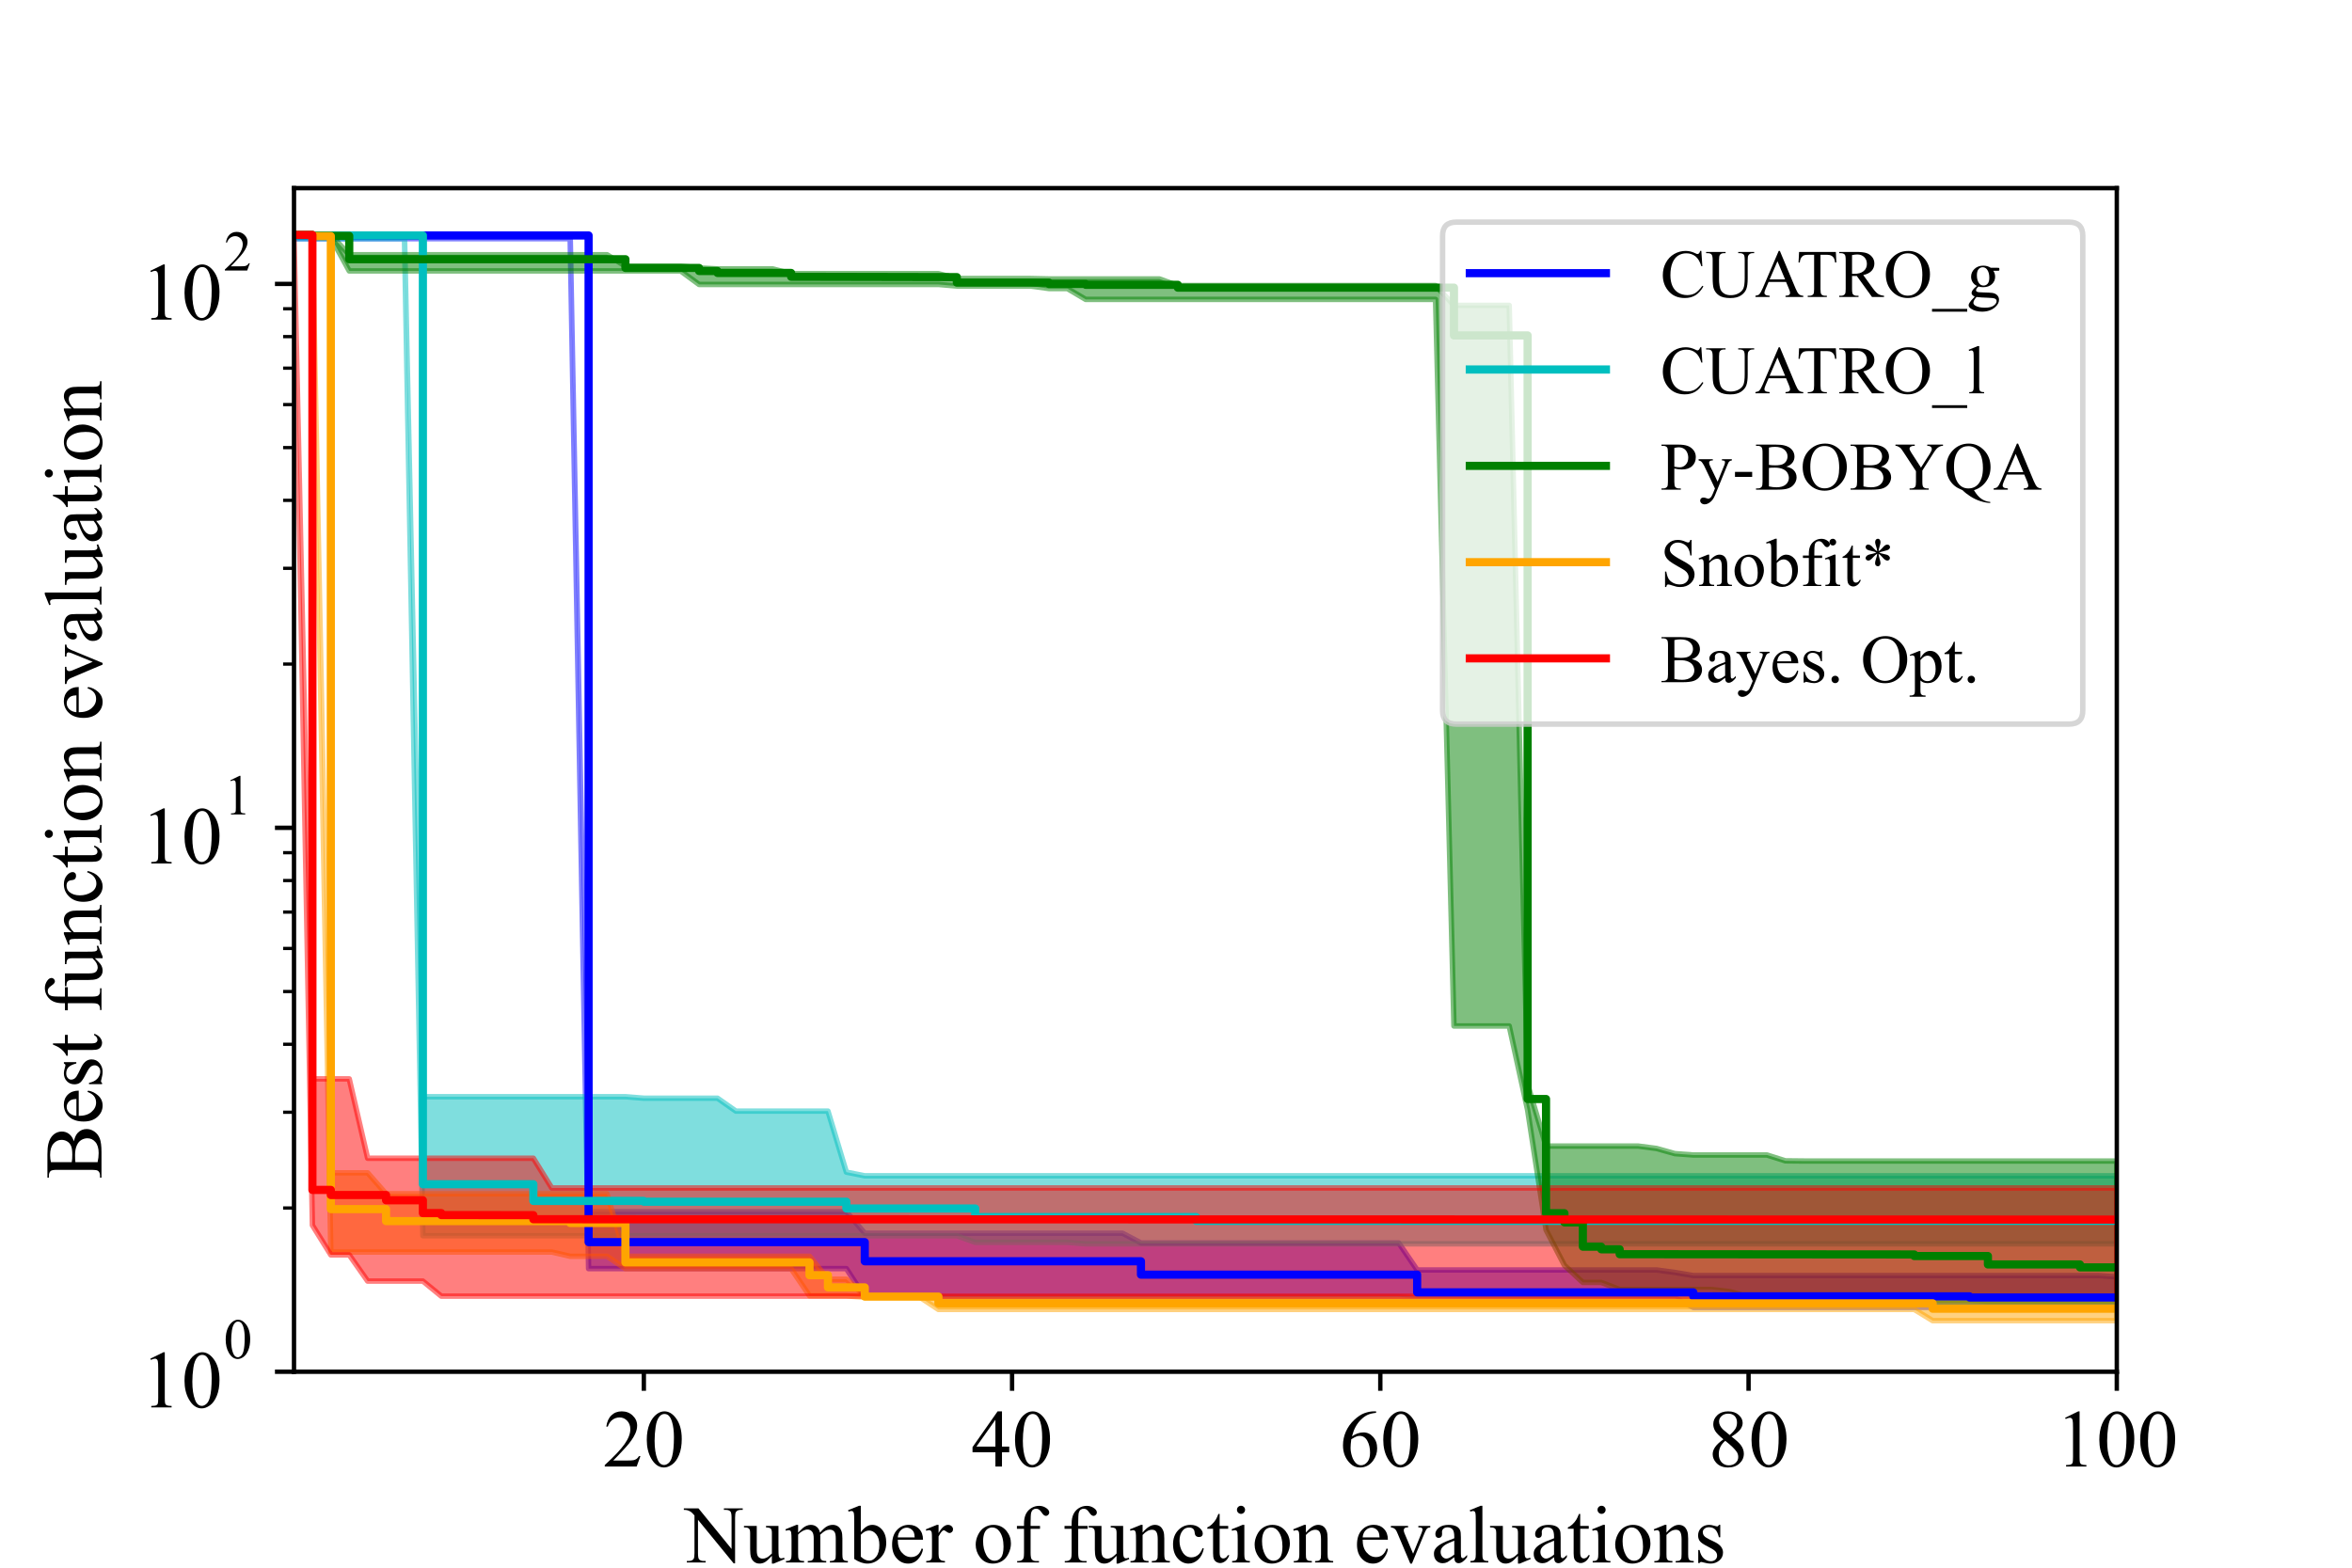 <?xml version="1.0" encoding="utf-8" standalone="no"?>
<!DOCTYPE svg PUBLIC "-//W3C//DTD SVG 1.1//EN"
  "http://www.w3.org/Graphics/SVG/1.1/DTD/svg11.dtd">
<!-- Created with matplotlib (https://matplotlib.org/) -->
<svg height="288pt" version="1.1" viewBox="0 0 432 288" width="432pt" xmlns="http://www.w3.org/2000/svg" xmlns:xlink="http://www.w3.org/1999/xlink">
 <defs>
  <style type="text/css">*{stroke-linecap:butt;stroke-linejoin:round;}</style>
 </defs>
 <g id="figure_1">
  <g id="patch_1">
   <path d="M 0 288 
L 432 288 
L 432 0 
L 0 0 
z
" style="fill:#ffffff;"/>
  </g>
  <g id="axes_1">
   <g id="patch_2">
    <path d="M 54 252 
L 388.8 252 
L 388.8 34.56 
L 54 34.56 
z
" style="fill:#ffffff;"/>
   </g>
   <g id="PolyCollection_1">
    <defs>
     <path d="M 54 -244.991 
L 54 -244.153 
L 57.382 -244.153 
L 60.764 -244.153 
L 64.145 -244.153 
L 67.527 -244.153 
L 70.909 -244.153 
L 74.291 -244.153 
L 77.673 -244.153 
L 81.055 -244.153 
L 84.436 -244.153 
L 87.818 -244.153 
L 91.2 -244.153 
L 94.582 -244.153 
L 97.964 -244.153 
L 101.345 -244.153 
L 104.727 -244.153 
L 108.109 -54.94 
L 111.491 -54.94 
L 114.873 -54.94 
L 118.255 -54.94 
L 121.636 -54.94 
L 125.018 -54.94 
L 128.4 -54.94 
L 131.782 -54.94 
L 135.164 -54.94 
L 138.545 -54.94 
L 141.927 -54.94 
L 145.309 -54.94 
L 148.691 -54.94 
L 152.073 -54.94 
L 155.455 -54.94 
L 158.836 -49.738 
L 162.218 -49.738 
L 165.6 -49.738 
L 168.982 -49.738 
L 172.364 -49.738 
L 175.745 -49.738 
L 179.127 -49.738 
L 182.509 -49.738 
L 185.891 -49.738 
L 189.273 -49.738 
L 192.655 -49.738 
L 196.036 -49.738 
L 199.418 -49.738 
L 202.8 -49.738 
L 206.182 -49.738 
L 209.564 -49.738 
L 212.945 -49.738 
L 216.327 -49.738 
L 219.709 -49.738 
L 223.091 -49.738 
L 226.473 -49.738 
L 229.855 -49.738 
L 233.236 -49.738 
L 236.618 -49.738 
L 240 -49.738 
L 243.382 -49.738 
L 246.764 -49.738 
L 250.145 -49.738 
L 253.527 -49.738 
L 256.909 -49.738 
L 260.291 -49.545 
L 263.673 -49.545 
L 267.055 -49.545 
L 270.436 -49.545 
L 273.818 -49.545 
L 277.2 -49.545 
L 280.582 -49.545 
L 283.964 -49.545 
L 287.345 -49.545 
L 290.727 -49.545 
L 294.109 -49.545 
L 297.491 -49.545 
L 300.873 -49.545 
L 304.255 -49.545 
L 307.636 -49.545 
L 311.018 -47.824 
L 314.4 -47.824 
L 317.782 -47.824 
L 321.164 -47.824 
L 324.545 -47.824 
L 327.927 -47.824 
L 331.309 -47.824 
L 334.691 -47.824 
L 338.073 -47.824 
L 341.455 -47.824 
L 344.836 -47.824 
L 348.218 -47.824 
L 351.6 -47.824 
L 354.982 -47.824 
L 358.364 -47.824 
L 361.745 -47.824 
L 365.127 -47.824 
L 368.509 -47.824 
L 371.891 -47.824 
L 375.273 -47.824 
L 378.655 -47.824 
L 382.036 -47.824 
L 385.418 -47.824 
L 388.8 -47.824 
L 388.8 -53.424 
L 388.8 -53.424 
L 385.418 -53.662 
L 382.036 -53.662 
L 378.655 -53.662 
L 375.273 -53.662 
L 371.891 -53.662 
L 368.509 -53.662 
L 365.127 -53.662 
L 361.745 -53.662 
L 358.364 -53.662 
L 354.982 -53.662 
L 351.6 -53.662 
L 348.218 -53.662 
L 344.836 -53.662 
L 341.455 -53.662 
L 338.073 -53.662 
L 334.691 -53.662 
L 331.309 -53.662 
L 327.927 -53.662 
L 324.545 -53.662 
L 321.164 -53.662 
L 317.782 -53.662 
L 314.4 -53.662 
L 311.018 -53.662 
L 307.636 -54.241 
L 304.255 -54.698 
L 300.873 -54.698 
L 297.491 -54.698 
L 294.109 -54.698 
L 290.727 -54.698 
L 287.345 -54.698 
L 283.964 -54.698 
L 280.582 -54.698 
L 277.2 -54.698 
L 273.818 -54.698 
L 270.436 -54.698 
L 267.055 -54.698 
L 263.673 -54.698 
L 260.291 -54.698 
L 256.909 -59.658 
L 253.527 -59.658 
L 250.145 -59.658 
L 246.764 -59.658 
L 243.382 -59.658 
L 240 -59.658 
L 236.618 -59.658 
L 233.236 -59.658 
L 229.855 -59.658 
L 226.473 -59.658 
L 223.091 -59.658 
L 219.709 -59.658 
L 216.327 -59.658 
L 212.945 -59.658 
L 209.564 -59.658 
L 206.182 -61.438 
L 202.8 -61.438 
L 199.418 -61.438 
L 196.036 -61.438 
L 192.655 -61.438 
L 189.273 -61.438 
L 185.891 -61.438 
L 182.509 -61.438 
L 179.127 -61.438 
L 175.745 -61.438 
L 172.364 -61.438 
L 168.982 -61.438 
L 165.6 -61.438 
L 162.218 -61.438 
L 158.836 -61.438 
L 155.455 -65.399 
L 152.073 -65.399 
L 148.691 -65.399 
L 145.309 -65.399 
L 141.927 -65.399 
L 138.545 -65.399 
L 135.164 -65.399 
L 131.782 -65.399 
L 128.4 -65.399 
L 125.018 -65.399 
L 121.636 -65.399 
L 118.255 -65.399 
L 114.873 -65.399 
L 111.491 -65.399 
L 108.109 -65.399 
L 104.727 -244.991 
L 101.345 -244.991 
L 97.964 -244.991 
L 94.582 -244.991 
L 91.2 -244.991 
L 87.818 -244.991 
L 84.436 -244.991 
L 81.055 -244.991 
L 77.673 -244.991 
L 74.291 -244.991 
L 70.909 -244.991 
L 67.527 -244.991 
L 64.145 -244.991 
L 60.764 -244.991 
L 57.382 -244.991 
L 54 -244.991 
z
" id="mfd357e8a4a" style="stroke:#0000ff;stroke-opacity:0.5;"/>
    </defs>
    <g clip-path="url(#p31bd1912e6)">
     <use style="fill:#0000ff;fill-opacity:0.5;stroke:#0000ff;stroke-opacity:0.5;" x="0" xlink:href="#mfd357e8a4a" y="288"/>
    </g>
   </g>
   <g id="PolyCollection_2">
    <defs>
     <path d="M 54 -244.991 
L 54 -244.153 
L 57.382 -244.153 
L 60.764 -244.153 
L 64.145 -244.153 
L 67.527 -244.153 
L 70.909 -244.153 
L 74.291 -244.153 
L 77.673 -60.98 
L 81.055 -60.98 
L 84.436 -60.98 
L 87.818 -60.98 
L 91.2 -60.98 
L 94.582 -60.98 
L 97.964 -60.98 
L 101.345 -60.98 
L 104.727 -60.98 
L 108.109 -60.98 
L 111.491 -60.98 
L 114.873 -60.98 
L 118.255 -60.98 
L 121.636 -60.98 
L 125.018 -60.98 
L 128.4 -60.98 
L 131.782 -60.98 
L 135.164 -60.98 
L 138.545 -60.98 
L 141.927 -60.98 
L 145.309 -60.98 
L 148.691 -60.98 
L 152.073 -60.98 
L 155.455 -60.98 
L 158.836 -60.98 
L 162.218 -60.98 
L 165.6 -60.98 
L 168.982 -60.98 
L 172.364 -60.98 
L 175.745 -60.98 
L 179.127 -59.765 
L 182.509 -59.765 
L 185.891 -59.765 
L 189.273 -59.765 
L 192.655 -59.765 
L 196.036 -59.765 
L 199.418 -59.494 
L 202.8 -59.494 
L 206.182 -59.494 
L 209.564 -59.494 
L 212.945 -59.494 
L 216.327 -59.494 
L 219.709 -59.494 
L 223.091 -59.494 
L 226.473 -59.494 
L 229.855 -59.494 
L 233.236 -59.494 
L 236.618 -59.494 
L 240 -59.494 
L 243.382 -59.494 
L 246.764 -59.494 
L 250.145 -59.494 
L 253.527 -59.494 
L 256.909 -59.494 
L 260.291 -59.494 
L 263.673 -59.494 
L 267.055 -59.494 
L 270.436 -59.494 
L 273.818 -59.494 
L 277.2 -59.494 
L 280.582 -59.494 
L 283.964 -59.494 
L 287.345 -59.494 
L 290.727 -59.494 
L 294.109 -59.494 
L 297.491 -59.494 
L 300.873 -59.494 
L 304.255 -59.494 
L 307.636 -59.494 
L 311.018 -59.494 
L 314.4 -59.494 
L 317.782 -59.494 
L 321.164 -59.494 
L 324.545 -59.494 
L 327.927 -59.494 
L 331.309 -59.494 
L 334.691 -59.494 
L 338.073 -59.494 
L 341.455 -59.494 
L 344.836 -59.494 
L 348.218 -59.494 
L 351.6 -59.494 
L 354.982 -59.494 
L 358.364 -59.494 
L 361.745 -59.494 
L 365.127 -59.494 
L 368.509 -59.494 
L 371.891 -59.494 
L 375.273 -59.494 
L 378.655 -59.494 
L 382.036 -59.494 
L 385.418 -59.494 
L 388.8 -59.494 
L 388.8 -71.993 
L 388.8 -71.993 
L 385.418 -71.993 
L 382.036 -71.993 
L 378.655 -71.993 
L 375.273 -71.993 
L 371.891 -71.993 
L 368.509 -71.993 
L 365.127 -71.993 
L 361.745 -71.993 
L 358.364 -71.993 
L 354.982 -71.993 
L 351.6 -71.993 
L 348.218 -71.993 
L 344.836 -71.993 
L 341.455 -71.993 
L 338.073 -71.993 
L 334.691 -71.993 
L 331.309 -71.993 
L 327.927 -71.993 
L 324.545 -71.993 
L 321.164 -71.993 
L 317.782 -71.993 
L 314.4 -71.993 
L 311.018 -71.993 
L 307.636 -71.993 
L 304.255 -71.993 
L 300.873 -71.993 
L 297.491 -71.993 
L 294.109 -71.993 
L 290.727 -71.993 
L 287.345 -71.993 
L 283.964 -71.993 
L 280.582 -71.993 
L 277.2 -71.993 
L 273.818 -71.993 
L 270.436 -71.993 
L 267.055 -71.993 
L 263.673 -71.993 
L 260.291 -71.993 
L 256.909 -71.993 
L 253.527 -71.993 
L 250.145 -71.993 
L 246.764 -71.993 
L 243.382 -71.993 
L 240 -71.993 
L 236.618 -71.993 
L 233.236 -71.993 
L 229.855 -71.993 
L 226.473 -71.993 
L 223.091 -71.993 
L 219.709 -71.993 
L 216.327 -71.993 
L 212.945 -71.993 
L 209.564 -71.993 
L 206.182 -71.993 
L 202.8 -71.993 
L 199.418 -71.993 
L 196.036 -71.993 
L 192.655 -71.993 
L 189.273 -71.993 
L 185.891 -71.993 
L 182.509 -71.993 
L 179.127 -71.993 
L 175.745 -71.993 
L 172.364 -71.993 
L 168.982 -71.993 
L 165.6 -71.993 
L 162.218 -71.993 
L 158.836 -71.993 
L 155.455 -72.667 
L 152.073 -83.878 
L 148.691 -83.878 
L 145.309 -83.878 
L 141.927 -83.878 
L 138.545 -83.878 
L 135.164 -83.878 
L 131.782 -86.25 
L 128.4 -86.25 
L 125.018 -86.25 
L 121.636 -86.25 
L 118.255 -86.25 
L 114.873 -86.524 
L 111.491 -86.524 
L 108.109 -86.524 
L 104.727 -86.524 
L 101.345 -86.524 
L 97.964 -86.524 
L 94.582 -86.524 
L 91.2 -86.524 
L 87.818 -86.524 
L 84.436 -86.524 
L 81.055 -86.524 
L 77.673 -86.524 
L 74.291 -244.991 
L 70.909 -244.991 
L 67.527 -244.991 
L 64.145 -244.991 
L 60.764 -244.991 
L 57.382 -244.991 
L 54 -244.991 
z
" id="m3b436d507f" style="stroke:#00bfbf;stroke-opacity:0.5;"/>
    </defs>
    <g clip-path="url(#p31bd1912e6)">
     <use style="fill:#00bfbf;fill-opacity:0.5;stroke:#00bfbf;stroke-opacity:0.5;" x="0" xlink:href="#m3b436d507f" y="288"/>
    </g>
   </g>
   <g id="PolyCollection_3">
    <defs>
     <path d="M 54 -244.844 
L 54 -244.844 
L 57.382 -244.438 
L 60.764 -244.438 
L 64.145 -238.224 
L 67.527 -238.224 
L 70.909 -238.224 
L 74.291 -238.224 
L 77.673 -238.224 
L 81.055 -238.224 
L 84.436 -238.224 
L 87.818 -238.224 
L 91.2 -238.224 
L 94.582 -238.224 
L 97.964 -238.224 
L 101.345 -238.224 
L 104.727 -238.224 
L 108.109 -238.224 
L 111.491 -238.224 
L 114.873 -238.224 
L 118.255 -238.224 
L 121.636 -238.224 
L 125.018 -238.224 
L 128.4 -235.743 
L 131.782 -235.743 
L 135.164 -235.743 
L 138.545 -235.743 
L 141.927 -235.743 
L 145.309 -235.743 
L 148.691 -235.743 
L 152.073 -235.743 
L 155.455 -235.743 
L 158.836 -235.743 
L 162.218 -235.743 
L 165.6 -235.743 
L 168.982 -235.743 
L 172.364 -235.743 
L 175.745 -235.455 
L 179.127 -235.455 
L 182.509 -235.455 
L 185.891 -235.455 
L 189.273 -235.455 
L 192.655 -234.994 
L 196.036 -234.994 
L 199.418 -232.995 
L 202.8 -232.995 
L 206.182 -232.995 
L 209.564 -232.995 
L 212.945 -232.995 
L 216.327 -232.995 
L 219.709 -232.995 
L 223.091 -232.995 
L 226.473 -232.995 
L 229.855 -232.995 
L 233.236 -232.995 
L 236.618 -232.995 
L 240 -232.995 
L 243.382 -232.995 
L 246.764 -232.995 
L 250.145 -232.995 
L 253.527 -232.995 
L 256.909 -232.995 
L 260.291 -232.995 
L 263.673 -232.995 
L 267.055 -99.516 
L 270.436 -99.516 
L 273.818 -99.516 
L 277.2 -99.516 
L 280.582 -84.07 
L 283.964 -62.073 
L 287.345 -55.545 
L 290.727 -52.404 
L 294.109 -52.404 
L 297.491 -51.11 
L 300.873 -51.11 
L 304.255 -51.11 
L 307.636 -51.11 
L 311.018 -51.11 
L 314.4 -51.11 
L 317.782 -50.712 
L 321.164 -49.744 
L 324.545 -49.744 
L 327.927 -49.744 
L 331.309 -48.633 
L 334.691 -48.633 
L 338.073 -48.633 
L 341.455 -48.633 
L 344.836 -48.633 
L 348.218 -48.633 
L 351.6 -48.633 
L 354.982 -48.633 
L 358.364 -48.633 
L 361.745 -48.633 
L 365.127 -48.438 
L 368.509 -48.438 
L 371.891 -48.438 
L 375.273 -48.438 
L 378.655 -48.438 
L 382.036 -48.438 
L 385.418 -48.438 
L 388.8 -48.438 
L 388.8 -74.708 
L 388.8 -74.708 
L 385.418 -74.708 
L 382.036 -74.708 
L 378.655 -74.708 
L 375.273 -74.708 
L 371.891 -74.708 
L 368.509 -74.708 
L 365.127 -74.708 
L 361.745 -74.708 
L 358.364 -74.708 
L 354.982 -74.708 
L 351.6 -74.708 
L 348.218 -74.708 
L 344.836 -74.708 
L 341.455 -74.708 
L 338.073 -74.708 
L 334.691 -74.708 
L 331.309 -74.708 
L 327.927 -74.744 
L 324.545 -75.817 
L 321.164 -75.817 
L 317.782 -75.817 
L 314.4 -75.817 
L 311.018 -75.817 
L 307.636 -76.066 
L 304.255 -77.015 
L 300.873 -77.456 
L 297.491 -77.456 
L 294.109 -77.456 
L 290.727 -77.456 
L 287.345 -77.456 
L 283.964 -77.456 
L 280.582 -88.773 
L 277.2 -231.899 
L 273.818 -231.899 
L 270.436 -231.899 
L 267.055 -231.899 
L 263.673 -235.54 
L 260.291 -235.54 
L 256.909 -235.54 
L 253.527 -235.54 
L 250.145 -235.54 
L 246.764 -235.54 
L 243.382 -235.54 
L 240 -235.54 
L 236.618 -235.54 
L 233.236 -235.54 
L 229.855 -235.54 
L 226.473 -235.54 
L 223.091 -235.54 
L 219.709 -235.54 
L 216.327 -235.54 
L 212.945 -236.756 
L 209.564 -236.756 
L 206.182 -236.756 
L 202.8 -236.756 
L 199.418 -236.756 
L 196.036 -236.756 
L 192.655 -236.756 
L 189.273 -236.831 
L 185.891 -236.831 
L 182.509 -236.831 
L 179.127 -236.831 
L 175.745 -236.831 
L 172.364 -237.73 
L 168.982 -237.73 
L 165.6 -237.73 
L 162.218 -237.73 
L 158.836 -237.73 
L 155.455 -237.73 
L 152.073 -237.73 
L 148.691 -237.73 
L 145.309 -237.73 
L 141.927 -238.599 
L 138.545 -238.599 
L 135.164 -238.599 
L 131.782 -238.599 
L 128.4 -238.782 
L 125.018 -239.108 
L 121.636 -239.108 
L 118.255 -239.108 
L 114.873 -239.108 
L 111.491 -241.204 
L 108.109 -241.204 
L 104.727 -241.204 
L 101.345 -241.204 
L 97.964 -241.204 
L 94.582 -241.204 
L 91.2 -241.204 
L 87.818 -241.204 
L 84.436 -241.204 
L 81.055 -241.204 
L 77.673 -241.204 
L 74.291 -241.204 
L 70.909 -241.204 
L 67.527 -241.204 
L 64.145 -241.204 
L 60.764 -244.844 
L 57.382 -244.844 
L 54 -244.844 
z
" id="mdd113151a3" style="stroke:#008000;stroke-opacity:0.5;"/>
    </defs>
    <g clip-path="url(#p31bd1912e6)">
     <use style="fill:#008000;fill-opacity:0.5;stroke:#008000;stroke-opacity:0.5;" x="0" xlink:href="#mdd113151a3" y="288"/>
    </g>
   </g>
   <g id="PolyCollection_4">
    <defs>
     <path d="M 57.382 -244.64 
L 57.382 -244.613 
L 60.764 -57.989 
L 64.145 -57.989 
L 67.527 -57.989 
L 70.909 -57.989 
L 74.291 -57.989 
L 77.673 -57.989 
L 81.055 -57.989 
L 84.436 -57.989 
L 87.818 -57.989 
L 91.2 -57.989 
L 94.582 -57.989 
L 97.964 -57.989 
L 101.345 -57.989 
L 104.727 -57.208 
L 108.109 -57.208 
L 111.491 -57.208 
L 114.873 -54.94 
L 118.255 -54.94 
L 121.636 -54.94 
L 125.018 -54.94 
L 128.4 -54.94 
L 131.782 -54.94 
L 135.164 -54.94 
L 138.545 -54.94 
L 141.927 -54.94 
L 145.309 -54.94 
L 148.691 -49.942 
L 152.073 -49.942 
L 155.455 -49.942 
L 158.836 -49.668 
L 162.218 -49.668 
L 165.6 -49.668 
L 168.982 -49.668 
L 172.364 -47.441 
L 175.745 -47.441 
L 179.127 -47.441 
L 182.509 -47.441 
L 185.891 -47.441 
L 189.273 -47.441 
L 192.655 -47.441 
L 196.036 -47.441 
L 199.418 -47.441 
L 202.8 -47.441 
L 206.182 -47.441 
L 209.564 -47.441 
L 212.945 -47.441 
L 216.327 -47.441 
L 219.709 -47.441 
L 223.091 -47.441 
L 226.473 -47.441 
L 229.855 -47.441 
L 233.236 -47.441 
L 236.618 -47.441 
L 240 -47.441 
L 243.382 -47.441 
L 246.764 -47.441 
L 250.145 -47.441 
L 253.527 -47.441 
L 256.909 -47.441 
L 260.291 -47.441 
L 263.673 -47.441 
L 267.055 -47.441 
L 270.436 -47.441 
L 273.818 -47.441 
L 277.2 -47.441 
L 280.582 -47.441 
L 283.964 -47.441 
L 287.345 -47.441 
L 290.727 -47.441 
L 294.109 -47.441 
L 297.491 -47.441 
L 300.873 -47.441 
L 304.255 -47.441 
L 307.636 -47.441 
L 311.018 -47.441 
L 314.4 -47.441 
L 317.782 -47.441 
L 321.164 -47.441 
L 324.545 -47.441 
L 327.927 -47.441 
L 331.309 -47.441 
L 334.691 -47.441 
L 338.073 -47.441 
L 341.455 -47.441 
L 344.836 -47.441 
L 348.218 -47.441 
L 351.6 -47.441 
L 354.982 -45.381 
L 358.364 -45.381 
L 361.745 -45.381 
L 365.127 -45.381 
L 368.509 -45.381 
L 371.891 -45.381 
L 375.273 -45.381 
L 378.655 -45.381 
L 382.036 -45.381 
L 385.418 -45.381 
L 388.8 -45.381 
L 388.8 -49.668 
L 388.8 -49.668 
L 385.418 -49.668 
L 382.036 -49.668 
L 378.655 -49.668 
L 375.273 -49.668 
L 371.891 -49.668 
L 368.509 -49.668 
L 365.127 -49.668 
L 361.745 -49.668 
L 358.364 -49.668 
L 354.982 -49.668 
L 351.6 -49.668 
L 348.218 -49.668 
L 344.836 -49.668 
L 341.455 -49.668 
L 338.073 -49.668 
L 334.691 -49.668 
L 331.309 -49.668 
L 327.927 -49.668 
L 324.545 -49.668 
L 321.164 -49.668 
L 317.782 -49.668 
L 314.4 -49.668 
L 311.018 -49.668 
L 307.636 -49.668 
L 304.255 -49.668 
L 300.873 -49.668 
L 297.491 -49.668 
L 294.109 -49.668 
L 290.727 -49.668 
L 287.345 -49.668 
L 283.964 -49.668 
L 280.582 -49.668 
L 277.2 -49.668 
L 273.818 -49.668 
L 270.436 -49.668 
L 267.055 -49.668 
L 263.673 -49.668 
L 260.291 -49.668 
L 256.909 -49.668 
L 253.527 -49.668 
L 250.145 -49.668 
L 246.764 -49.668 
L 243.382 -49.668 
L 240 -49.668 
L 236.618 -49.668 
L 233.236 -49.668 
L 229.855 -49.668 
L 226.473 -49.668 
L 223.091 -49.668 
L 219.709 -49.668 
L 216.327 -49.668 
L 212.945 -49.668 
L 209.564 -49.668 
L 206.182 -49.668 
L 202.8 -49.668 
L 199.418 -49.668 
L 196.036 -49.668 
L 192.655 -49.668 
L 189.273 -49.668 
L 185.891 -49.668 
L 182.509 -49.668 
L 179.127 -49.668 
L 175.745 -49.668 
L 172.364 -49.668 
L 168.982 -49.942 
L 165.6 -49.942 
L 162.218 -49.942 
L 158.836 -49.942 
L 155.455 -52.993 
L 152.073 -52.993 
L 148.691 -57.208 
L 145.309 -57.208 
L 141.927 -57.208 
L 138.545 -57.208 
L 135.164 -57.208 
L 131.782 -57.208 
L 128.4 -57.208 
L 125.018 -57.208 
L 121.636 -57.208 
L 118.255 -57.208 
L 114.873 -57.208 
L 111.491 -68.689 
L 108.109 -68.689 
L 104.727 -68.689 
L 101.345 -68.689 
L 97.964 -68.689 
L 94.582 -68.689 
L 91.2 -68.689 
L 87.818 -68.689 
L 84.436 -68.689 
L 81.055 -68.689 
L 77.673 -68.689 
L 74.291 -68.689 
L 70.909 -68.689 
L 67.527 -72.541 
L 64.145 -72.541 
L 60.764 -72.541 
L 57.382 -244.64 
z
" id="mbabe7bc93a" style="stroke:#ffa500;stroke-opacity:0.5;"/>
    </defs>
    <g clip-path="url(#p31bd1912e6)">
     <use style="fill:#ffa500;fill-opacity:0.5;stroke:#ffa500;stroke-opacity:0.5;" x="0" xlink:href="#mbabe7bc93a" y="288"/>
    </g>
   </g>
   <g id="PolyCollection_5">
    <defs>
     <path d="M 54 -244.844 
L 54 -244.844 
L 57.382 -62.909 
L 60.764 -57.466 
L 64.145 -57.466 
L 67.527 -52.649 
L 70.909 -52.649 
L 74.291 -52.649 
L 77.673 -52.649 
L 81.055 -49.884 
L 84.436 -49.884 
L 87.818 -49.884 
L 91.2 -49.884 
L 94.582 -49.884 
L 97.964 -49.884 
L 101.345 -49.884 
L 104.727 -49.884 
L 108.109 -49.884 
L 111.491 -49.884 
L 114.873 -49.884 
L 118.255 -49.884 
L 121.636 -49.884 
L 125.018 -49.884 
L 128.4 -49.884 
L 131.782 -49.884 
L 135.164 -49.884 
L 138.545 -49.884 
L 141.927 -49.884 
L 145.309 -49.884 
L 148.691 -49.884 
L 152.073 -49.884 
L 155.455 -49.884 
L 158.836 -49.884 
L 162.218 -49.884 
L 165.6 -49.884 
L 168.982 -49.884 
L 172.364 -49.884 
L 175.745 -49.884 
L 179.127 -49.884 
L 182.509 -49.884 
L 185.891 -49.884 
L 189.273 -49.884 
L 192.655 -49.884 
L 196.036 -49.884 
L 199.418 -49.884 
L 202.8 -49.884 
L 206.182 -49.884 
L 209.564 -49.884 
L 212.945 -49.884 
L 216.327 -49.884 
L 219.709 -49.884 
L 223.091 -49.884 
L 226.473 -49.884 
L 229.855 -49.884 
L 233.236 -49.884 
L 236.618 -49.884 
L 240 -49.884 
L 243.382 -49.884 
L 246.764 -49.884 
L 250.145 -49.884 
L 253.527 -49.884 
L 256.909 -49.884 
L 260.291 -49.884 
L 263.673 -49.884 
L 267.055 -49.884 
L 270.436 -49.884 
L 273.818 -49.884 
L 277.2 -49.884 
L 280.582 -49.884 
L 283.964 -49.884 
L 287.345 -49.884 
L 290.727 -49.884 
L 294.109 -49.884 
L 297.491 -49.884 
L 300.873 -49.884 
L 304.255 -49.884 
L 307.636 -49.884 
L 311.018 -49.884 
L 314.4 -49.884 
L 317.782 -49.884 
L 321.164 -49.884 
L 324.545 -49.884 
L 327.927 -49.884 
L 331.309 -49.884 
L 334.691 -49.884 
L 338.073 -49.884 
L 341.455 -49.884 
L 344.836 -49.884 
L 348.218 -49.884 
L 351.6 -49.884 
L 354.982 -49.884 
L 358.364 -49.884 
L 361.745 -49.884 
L 365.127 -49.884 
L 368.509 -49.884 
L 371.891 -49.884 
L 375.273 -49.884 
L 378.655 -49.884 
L 382.036 -49.884 
L 385.418 -49.884 
L 388.8 -49.884 
L 388.8 -69.758 
L 388.8 -69.758 
L 385.418 -69.758 
L 382.036 -69.758 
L 378.655 -69.758 
L 375.273 -69.758 
L 371.891 -69.758 
L 368.509 -69.758 
L 365.127 -69.758 
L 361.745 -69.758 
L 358.364 -69.758 
L 354.982 -69.758 
L 351.6 -69.758 
L 348.218 -69.758 
L 344.836 -69.758 
L 341.455 -69.758 
L 338.073 -69.758 
L 334.691 -69.758 
L 331.309 -69.758 
L 327.927 -69.758 
L 324.545 -69.758 
L 321.164 -69.758 
L 317.782 -69.758 
L 314.4 -69.758 
L 311.018 -69.758 
L 307.636 -69.758 
L 304.255 -69.758 
L 300.873 -69.758 
L 297.491 -69.758 
L 294.109 -69.758 
L 290.727 -69.758 
L 287.345 -69.758 
L 283.964 -69.758 
L 280.582 -69.758 
L 277.2 -69.758 
L 273.818 -69.758 
L 270.436 -69.758 
L 267.055 -69.758 
L 263.673 -69.758 
L 260.291 -69.758 
L 256.909 -69.758 
L 253.527 -69.758 
L 250.145 -69.758 
L 246.764 -69.758 
L 243.382 -69.758 
L 240 -69.758 
L 236.618 -69.758 
L 233.236 -69.758 
L 229.855 -69.758 
L 226.473 -69.758 
L 223.091 -69.758 
L 219.709 -69.758 
L 216.327 -69.758 
L 212.945 -69.758 
L 209.564 -69.758 
L 206.182 -69.758 
L 202.8 -69.758 
L 199.418 -69.758 
L 196.036 -69.758 
L 192.655 -69.758 
L 189.273 -69.758 
L 185.891 -69.758 
L 182.509 -69.758 
L 179.127 -69.758 
L 175.745 -69.758 
L 172.364 -69.758 
L 168.982 -69.758 
L 165.6 -69.758 
L 162.218 -69.758 
L 158.836 -69.758 
L 155.455 -69.758 
L 152.073 -69.758 
L 148.691 -69.758 
L 145.309 -69.758 
L 141.927 -69.758 
L 138.545 -69.758 
L 135.164 -69.758 
L 131.782 -69.758 
L 128.4 -69.758 
L 125.018 -69.758 
L 121.636 -69.758 
L 118.255 -69.758 
L 114.873 -69.758 
L 111.491 -69.758 
L 108.109 -69.758 
L 104.727 -69.758 
L 101.345 -69.758 
L 97.964 -75.221 
L 94.582 -75.221 
L 91.2 -75.221 
L 87.818 -75.221 
L 84.436 -75.221 
L 81.055 -75.221 
L 77.673 -75.221 
L 74.291 -75.221 
L 70.909 -75.221 
L 67.527 -75.221 
L 64.145 -89.8 
L 60.764 -89.8 
L 57.382 -89.8 
L 54 -244.844 
z
" id="mc0d033a6b8" style="stroke:#ff0000;stroke-opacity:0.5;"/>
    </defs>
    <g clip-path="url(#p31bd1912e6)">
     <use style="fill:#ff0000;fill-opacity:0.5;stroke:#ff0000;stroke-opacity:0.5;" x="0" xlink:href="#mc0d033a6b8" y="288"/>
    </g>
   </g>
   <g id="matplotlib.axis_1">
    <g id="xtick_1">
     <g id="line2d_1">
      <defs>
       <path d="M 0 0 
L 0 3.5 
" id="m996e9576d1" style="stroke:#000000;stroke-width:0.8;"/>
      </defs>
      <g>
       <use style="stroke:#000000;stroke-width:0.8;" x="118.255" xlink:href="#m996e9576d1" y="252"/>
      </g>
     </g>
     <g id="text_1">
      <!-- 20 -->
      <g transform="translate(110.755 269.416)scale(0.15 -0.15)">
       <defs>
        <path d="M 45.844 12.75 
L 41.219 0 
L 2.156 0 
L 2.156 1.812 
Q 19.391 17.531 26.422 27.484 
Q 33.453 37.453 33.453 45.703 
Q 33.453 52 29.594 56.047 
Q 25.734 60.109 20.359 60.109 
Q 15.484 60.109 11.594 57.25 
Q 7.719 54.391 5.859 48.875 
L 4.047 48.875 
Q 5.281 57.906 10.328 62.734 
Q 15.375 67.578 22.953 67.578 
Q 31 67.578 36.391 62.406 
Q 41.797 57.234 41.797 50.203 
Q 41.797 45.172 39.453 40.141 
Q 35.844 32.234 27.734 23.391 
Q 15.578 10.109 12.547 7.375 
L 29.828 7.375 
Q 35.109 7.375 37.234 7.766 
Q 39.359 8.156 41.062 9.344 
Q 42.781 10.547 44.047 12.75 
z
" id="TimesNewRomanPSMT-50"/>
        <path d="M 3.609 32.719 
Q 3.609 44.047 7.031 52.219 
Q 10.453 60.406 16.109 64.406 
Q 20.516 67.578 25.203 67.578 
Q 32.812 67.578 38.875 59.812 
Q 46.438 50.203 46.438 33.734 
Q 46.438 22.219 43.109 14.156 
Q 39.797 6.109 34.641 2.469 
Q 29.5 -1.172 24.703 -1.172 
Q 15.234 -1.172 8.938 10.016 
Q 3.609 19.438 3.609 32.719 
z
M 13.188 31.5 
Q 13.188 17.828 16.547 9.188 
Q 19.344 1.906 24.859 1.906 
Q 27.484 1.906 30.312 4.266 
Q 33.156 6.641 34.625 12.203 
Q 36.859 20.609 36.859 35.891 
Q 36.859 47.219 34.516 54.781 
Q 32.766 60.406 29.984 62.75 
Q 27.984 64.359 25.141 64.359 
Q 21.828 64.359 19.234 61.375 
Q 15.719 57.328 14.453 48.625 
Q 13.188 39.938 13.188 31.5 
z
" id="TimesNewRomanPSMT-48"/>
       </defs>
       <use xlink:href="#TimesNewRomanPSMT-50"/>
       <use x="50" xlink:href="#TimesNewRomanPSMT-48"/>
      </g>
     </g>
    </g>
    <g id="xtick_2">
     <g id="line2d_2">
      <g>
       <use style="stroke:#000000;stroke-width:0.8;" x="185.891" xlink:href="#m996e9576d1" y="252"/>
      </g>
     </g>
     <g id="text_2">
      <!-- 40 -->
      <g transform="translate(178.391 269.416)scale(0.15 -0.15)">
       <defs>
        <path d="M 46.531 24.422 
L 46.531 17.484 
L 37.641 17.484 
L 37.641 0 
L 29.594 0 
L 29.594 17.484 
L 1.562 17.484 
L 1.562 23.734 
L 32.281 67.578 
L 37.641 67.578 
L 37.641 24.422 
z
M 29.594 24.422 
L 29.594 57.281 
L 6.344 24.422 
z
" id="TimesNewRomanPSMT-52"/>
       </defs>
       <use xlink:href="#TimesNewRomanPSMT-52"/>
       <use x="50" xlink:href="#TimesNewRomanPSMT-48"/>
      </g>
     </g>
    </g>
    <g id="xtick_3">
     <g id="line2d_3">
      <g>
       <use style="stroke:#000000;stroke-width:0.8;" x="253.527" xlink:href="#m996e9576d1" y="252"/>
      </g>
     </g>
     <g id="text_3">
      <!-- 60 -->
      <g transform="translate(246.027 269.416)scale(0.15 -0.15)">
       <defs>
        <path d="M 44.828 67.578 
L 44.828 65.766 
Q 38.375 65.141 34.297 63.203 
Q 30.219 61.281 26.234 57.328 
Q 22.266 53.375 19.656 48.516 
Q 17.047 43.656 15.281 36.969 
Q 22.312 41.797 29.391 41.797 
Q 36.188 41.797 41.156 36.328 
Q 46.141 30.859 46.141 22.266 
Q 46.141 13.969 41.109 7.125 
Q 35.062 -1.172 25.094 -1.172 
Q 18.312 -1.172 13.578 3.328 
Q 4.297 12.062 4.297 25.984 
Q 4.297 34.859 7.859 42.859 
Q 11.422 50.875 18.031 57.078 
Q 24.656 63.281 30.703 65.422 
Q 36.766 67.578 42 67.578 
z
M 14.453 33.406 
Q 13.578 26.812 13.578 22.75 
Q 13.578 18.062 15.312 12.562 
Q 17.047 7.078 20.453 3.859 
Q 22.953 1.562 26.516 1.562 
Q 30.766 1.562 34.109 5.562 
Q 37.453 9.578 37.453 17 
Q 37.453 25.344 34.125 31.438 
Q 30.812 37.547 24.703 37.547 
Q 22.859 37.547 20.734 36.766 
Q 18.609 35.984 14.453 33.406 
z
" id="TimesNewRomanPSMT-54"/>
       </defs>
       <use xlink:href="#TimesNewRomanPSMT-54"/>
       <use x="50" xlink:href="#TimesNewRomanPSMT-48"/>
      </g>
     </g>
    </g>
    <g id="xtick_4">
     <g id="line2d_4">
      <g>
       <use style="stroke:#000000;stroke-width:0.8;" x="321.164" xlink:href="#m996e9576d1" y="252"/>
      </g>
     </g>
     <g id="text_4">
      <!-- 80 -->
      <g transform="translate(313.664 269.416)scale(0.15 -0.15)">
       <defs>
        <path d="M 19.188 33.344 
Q 11.328 39.797 9.047 43.703 
Q 6.781 47.609 6.781 51.812 
Q 6.781 58.25 11.766 62.906 
Q 16.75 67.578 25 67.578 
Q 33.016 67.578 37.891 63.234 
Q 42.781 58.891 42.781 53.328 
Q 42.781 49.609 40.141 45.75 
Q 37.5 41.891 29.156 36.672 
Q 37.75 30.031 40.531 26.219 
Q 44.234 21.234 44.234 15.719 
Q 44.234 8.734 38.906 3.781 
Q 33.594 -1.172 24.953 -1.172 
Q 15.531 -1.172 10.25 4.734 
Q 6.062 9.469 6.062 15.094 
Q 6.062 19.484 9.016 23.797 
Q 11.969 28.125 19.188 33.344 
z
M 26.859 38.578 
Q 32.719 43.844 34.281 46.891 
Q 35.844 49.953 35.844 53.812 
Q 35.844 58.938 32.953 61.844 
Q 30.078 64.75 25.094 64.75 
Q 20.125 64.75 17 61.859 
Q 13.875 58.984 13.875 55.125 
Q 13.875 52.594 15.156 50.047 
Q 16.453 47.516 18.844 45.219 
z
M 21.484 31.5 
Q 17.438 28.078 15.484 24.047 
Q 13.531 20.016 13.531 15.328 
Q 13.531 9.031 16.969 5.25 
Q 20.406 1.469 25.734 1.469 
Q 31 1.469 34.172 4.438 
Q 37.359 7.422 37.359 11.672 
Q 37.359 15.188 35.5 17.969 
Q 32.031 23.141 21.484 31.5 
z
" id="TimesNewRomanPSMT-56"/>
       </defs>
       <use xlink:href="#TimesNewRomanPSMT-56"/>
       <use x="50" xlink:href="#TimesNewRomanPSMT-48"/>
      </g>
     </g>
    </g>
    <g id="xtick_5">
     <g id="line2d_5">
      <g>
       <use style="stroke:#000000;stroke-width:0.8;" x="388.8" xlink:href="#m996e9576d1" y="252"/>
      </g>
     </g>
     <g id="text_5">
      <!-- 100 -->
      <g transform="translate(377.55 269.416)scale(0.15 -0.15)">
       <defs>
        <path d="M 11.719 59.719 
L 27.828 67.578 
L 29.438 67.578 
L 29.438 11.672 
Q 29.438 6.109 29.906 4.734 
Q 30.375 3.375 31.828 2.641 
Q 33.297 1.906 37.797 1.812 
L 37.797 0 
L 12.891 0 
L 12.891 1.812 
Q 17.578 1.906 18.938 2.609 
Q 20.312 3.328 20.844 4.516 
Q 21.391 5.719 21.391 11.672 
L 21.391 47.406 
Q 21.391 54.641 20.906 56.688 
Q 20.562 58.25 19.656 58.984 
Q 18.75 59.719 17.484 59.719 
Q 15.672 59.719 12.453 58.203 
z
" id="TimesNewRomanPSMT-49"/>
       </defs>
       <use xlink:href="#TimesNewRomanPSMT-49"/>
       <use x="50" xlink:href="#TimesNewRomanPSMT-48"/>
       <use x="100" xlink:href="#TimesNewRomanPSMT-48"/>
      </g>
     </g>
    </g>
    <g id="text_6">
     <!-- Number of function evaluations -->
     <g transform="translate(125.8 287.04)scale(0.15 -0.15)">
      <defs>
       <path d="M -1.312 66.219 
L 16.656 66.219 
L 57.125 16.547 
L 57.125 54.734 
Q 57.125 60.844 55.766 62.359 
Q 53.953 64.406 50.047 64.406 
L 47.75 64.406 
L 47.75 66.219 
L 70.797 66.219 
L 70.797 64.406 
L 68.453 64.406 
Q 64.266 64.406 62.5 61.859 
Q 61.422 60.297 61.422 54.734 
L 61.422 -1.078 
L 59.672 -1.078 
L 16.016 52.25 
L 16.016 11.469 
Q 16.016 5.375 17.328 3.859 
Q 19.188 1.812 23.047 1.812 
L 25.391 1.812 
L 25.391 0 
L 2.344 0 
L 2.344 1.812 
L 4.641 1.812 
Q 8.891 1.812 10.641 4.344 
Q 11.719 5.906 11.719 11.469 
L 11.719 57.516 
Q 8.844 60.891 7.344 61.953 
Q 5.859 63.031 2.984 63.969 
Q 1.562 64.406 -1.312 64.406 
z
" id="TimesNewRomanPSMT-78"/>
       <path d="M 42.328 44.734 
L 42.328 17.625 
Q 42.328 9.859 42.688 8.125 
Q 43.062 6.391 43.859 5.703 
Q 44.672 5.031 45.75 5.031 
Q 47.266 5.031 49.172 5.859 
L 49.859 4.156 
L 36.469 -1.375 
L 34.281 -1.375 
L 34.281 8.109 
Q 28.516 1.859 25.484 0.234 
Q 22.469 -1.375 19.094 -1.375 
Q 15.328 -1.375 12.562 0.797 
Q 9.812 2.984 8.734 6.391 
Q 7.672 9.812 7.672 16.062 
L 7.672 36.031 
Q 7.672 39.203 6.984 40.422 
Q 6.297 41.656 4.953 42.312 
Q 3.609 42.969 0.094 42.922 
L 0.094 44.734 
L 15.766 44.734 
L 15.766 14.797 
Q 15.766 8.547 17.938 6.594 
Q 20.125 4.641 23.188 4.641 
Q 25.297 4.641 27.953 5.953 
Q 30.609 7.281 34.281 10.984 
L 34.281 36.328 
Q 34.281 40.141 32.891 41.484 
Q 31.5 42.828 27.094 42.922 
L 27.094 44.734 
z
" id="TimesNewRomanPSMT-117"/>
       <path d="M 16.406 36.531 
Q 21.297 41.406 22.172 42.141 
Q 24.359 44 26.891 45.016 
Q 29.438 46.047 31.938 46.047 
Q 36.141 46.047 39.156 43.594 
Q 42.188 41.156 43.219 36.531 
Q 48.25 42.391 51.703 44.219 
Q 55.172 46.047 58.844 46.047 
Q 62.406 46.047 65.156 44.219 
Q 67.922 42.391 69.531 38.234 
Q 70.609 35.406 70.609 29.344 
L 70.609 10.109 
Q 70.609 5.906 71.234 4.344 
Q 71.734 3.266 73.047 2.516 
Q 74.359 1.766 77.344 1.766 
L 77.344 0 
L 55.281 0 
L 55.281 1.766 
L 56.203 1.766 
Q 59.078 1.766 60.688 2.875 
Q 61.812 3.656 62.312 5.375 
Q 62.5 6.203 62.5 10.109 
L 62.5 29.344 
Q 62.5 34.812 61.188 37.062 
Q 59.281 40.188 55.078 40.188 
Q 52.484 40.188 49.875 38.891 
Q 47.266 37.594 43.562 34.078 
L 43.453 33.547 
L 43.562 31.453 
L 43.562 10.109 
Q 43.562 5.516 44.062 4.391 
Q 44.578 3.266 45.984 2.516 
Q 47.406 1.766 50.828 1.766 
L 50.828 0 
L 28.219 0 
L 28.219 1.766 
Q 31.938 1.766 33.328 2.641 
Q 34.719 3.516 35.25 5.281 
Q 35.5 6.109 35.5 10.109 
L 35.5 29.344 
Q 35.5 34.812 33.891 37.203 
Q 31.734 40.328 27.875 40.328 
Q 25.25 40.328 22.656 38.922 
Q 18.609 36.766 16.406 34.078 
L 16.406 10.109 
Q 16.406 5.719 17.016 4.391 
Q 17.625 3.078 18.812 2.422 
Q 20.016 1.766 23.688 1.766 
L 23.688 0 
L 1.562 0 
L 1.562 1.766 
Q 4.641 1.766 5.859 2.422 
Q 7.078 3.078 7.703 4.516 
Q 8.344 5.953 8.344 10.109 
L 8.344 27.203 
Q 8.344 34.578 7.906 36.719 
Q 7.562 38.328 6.828 38.938 
Q 6.109 39.547 4.828 39.547 
Q 3.469 39.547 1.562 38.812 
L 0.828 40.578 
L 14.312 46.047 
L 16.406 46.047 
z
" id="TimesNewRomanPSMT-109"/>
       <path d="M 15.375 37.016 
Q 21.875 46.047 29.391 46.047 
Q 36.281 46.047 41.406 40.156 
Q 46.531 34.281 46.531 24.078 
Q 46.531 12.156 38.625 4.891 
Q 31.844 -1.375 23.484 -1.375 
Q 19.578 -1.375 15.547 0.047 
Q 11.531 1.469 7.328 4.297 
L 7.328 50.641 
Q 7.328 58.25 6.953 60 
Q 6.594 61.766 5.812 62.391 
Q 5.031 63.031 3.859 63.031 
Q 2.484 63.031 0.438 62.25 
L -0.25 63.969 
L 13.188 69.438 
L 15.375 69.438 
z
M 15.375 33.891 
L 15.375 7.125 
Q 17.875 4.688 20.531 3.438 
Q 23.188 2.203 25.984 2.203 
Q 30.422 2.203 34.25 7.078 
Q 38.094 11.969 38.094 21.297 
Q 38.094 29.891 34.25 34.5 
Q 30.422 39.109 25.531 39.109 
Q 22.953 39.109 20.359 37.797 
Q 18.406 36.812 15.375 33.891 
z
" id="TimesNewRomanPSMT-98"/>
       <path d="M 10.641 27.875 
Q 10.594 17.922 15.484 12.25 
Q 20.359 6.594 26.953 6.594 
Q 31.344 6.594 34.594 9 
Q 37.844 11.422 40.047 17.281 
L 41.547 16.312 
Q 40.531 9.625 35.594 4.125 
Q 30.672 -1.375 23.25 -1.375 
Q 15.188 -1.375 9.453 4.906 
Q 3.719 11.188 3.719 21.781 
Q 3.719 33.25 9.594 39.672 
Q 15.484 46.094 24.359 46.094 
Q 31.891 46.094 36.719 41.141 
Q 41.547 36.188 41.547 27.875 
z
M 10.641 30.719 
L 31.344 30.719 
Q 31.109 35.016 30.328 36.766 
Q 29.109 39.5 26.688 41.062 
Q 24.266 42.625 21.625 42.625 
Q 17.578 42.625 14.375 39.469 
Q 11.188 36.328 10.641 30.719 
z
" id="TimesNewRomanPSMT-101"/>
       <path d="M 16.219 46.047 
L 16.219 35.984 
Q 21.828 46.047 27.734 46.047 
Q 30.422 46.047 32.172 44.406 
Q 33.938 42.781 33.938 40.625 
Q 33.938 38.719 32.656 37.391 
Q 31.391 36.078 29.641 36.078 
Q 27.938 36.078 25.812 37.766 
Q 23.688 39.453 22.656 39.453 
Q 21.781 39.453 20.75 38.484 
Q 18.562 36.469 16.219 31.891 
L 16.219 10.453 
Q 16.219 6.734 17.141 4.828 
Q 17.781 3.516 19.391 2.641 
Q 21 1.766 24.031 1.766 
L 24.031 0 
L 1.125 0 
L 1.125 1.766 
Q 4.547 1.766 6.203 2.828 
Q 7.422 3.609 7.906 5.328 
Q 8.156 6.156 8.156 10.062 
L 8.156 27.391 
Q 8.156 35.203 7.828 36.688 
Q 7.516 38.188 6.656 38.859 
Q 5.812 39.547 4.547 39.547 
Q 3.031 39.547 1.125 38.812 
L 0.641 40.578 
L 14.156 46.047 
z
" id="TimesNewRomanPSMT-114"/>
       <path id="TimesNewRomanPSMT-32"/>
       <path d="M 25 46.047 
Q 35.156 46.047 41.312 38.328 
Q 46.531 31.734 46.531 23.188 
Q 46.531 17.188 43.641 11.031 
Q 40.766 4.891 35.719 1.75 
Q 30.672 -1.375 24.469 -1.375 
Q 14.359 -1.375 8.406 6.688 
Q 3.375 13.484 3.375 21.922 
Q 3.375 28.078 6.422 34.156 
Q 9.469 40.234 14.453 43.141 
Q 19.438 46.047 25 46.047 
z
M 23.484 42.875 
Q 20.906 42.875 18.281 41.328 
Q 15.672 39.797 14.062 35.938 
Q 12.453 32.078 12.453 26.031 
Q 12.453 16.266 16.328 9.172 
Q 20.219 2.094 26.562 2.094 
Q 31.297 2.094 34.375 6 
Q 37.453 9.906 37.453 19.438 
Q 37.453 31.344 32.328 38.188 
Q 28.859 42.875 23.484 42.875 
z
" id="TimesNewRomanPSMT-111"/>
       <path d="M 20.609 41.219 
L 20.609 11.812 
Q 20.609 5.562 21.969 3.906 
Q 23.781 1.766 26.812 1.766 
L 30.859 1.766 
L 30.859 0 
L 4.156 0 
L 4.156 1.766 
L 6.156 1.766 
Q 8.109 1.766 9.719 2.734 
Q 11.328 3.719 11.938 5.375 
Q 12.547 7.031 12.547 11.812 
L 12.547 41.219 
L 3.859 41.219 
L 3.859 44.734 
L 12.547 44.734 
L 12.547 47.656 
Q 12.547 54.344 14.688 58.984 
Q 16.844 63.625 21.266 66.484 
Q 25.688 69.344 31.203 69.344 
Q 36.328 69.344 40.625 66.016 
Q 43.453 63.812 43.453 61.078 
Q 43.453 59.625 42.188 58.328 
Q 40.922 57.031 39.453 57.031 
Q 38.328 57.031 37.078 57.828 
Q 35.844 58.641 34.031 61.297 
Q 32.234 63.969 30.719 64.891 
Q 29.203 65.828 27.344 65.828 
Q 25.094 65.828 23.531 64.625 
Q 21.969 63.422 21.281 60.906 
Q 20.609 58.406 20.609 47.953 
L 20.609 44.734 
L 32.125 44.734 
L 32.125 41.219 
z
" id="TimesNewRomanPSMT-102"/>
       <path d="M 16.156 36.578 
Q 24.031 46.047 31.156 46.047 
Q 34.812 46.047 37.453 44.219 
Q 40.094 42.391 41.656 38.188 
Q 42.719 35.25 42.719 29.203 
L 42.719 10.109 
Q 42.719 5.859 43.406 4.344 
Q 43.953 3.125 45.141 2.438 
Q 46.344 1.766 49.562 1.766 
L 49.562 0 
L 27.438 0 
L 27.438 1.766 
L 28.375 1.766 
Q 31.5 1.766 32.734 2.703 
Q 33.984 3.656 34.469 5.516 
Q 34.672 6.25 34.672 10.109 
L 34.672 28.422 
Q 34.672 34.516 33.078 37.281 
Q 31.5 40.047 27.734 40.047 
Q 21.922 40.047 16.156 33.688 
L 16.156 10.109 
Q 16.156 5.562 16.703 4.5 
Q 17.391 3.078 18.578 2.422 
Q 19.781 1.766 23.438 1.766 
L 23.438 0 
L 1.312 0 
L 1.312 1.766 
L 2.297 1.766 
Q 5.719 1.766 6.906 3.484 
Q 8.109 5.219 8.109 10.109 
L 8.109 26.703 
Q 8.109 34.766 7.734 36.516 
Q 7.375 38.281 6.609 38.906 
Q 5.859 39.547 4.594 39.547 
Q 3.219 39.547 1.312 38.812 
L 0.594 40.578 
L 14.062 46.047 
L 16.156 46.047 
z
" id="TimesNewRomanPSMT-110"/>
       <path d="M 41.109 17 
Q 39.312 8.156 34.031 3.391 
Q 28.766 -1.375 22.359 -1.375 
Q 14.75 -1.375 9.078 5.016 
Q 3.422 11.422 3.422 22.312 
Q 3.422 32.859 9.688 39.453 
Q 15.969 46.047 24.75 46.047 
Q 31.344 46.047 35.594 42.547 
Q 39.844 39.062 39.844 35.297 
Q 39.844 33.453 38.641 32.297 
Q 37.453 31.156 35.297 31.156 
Q 32.422 31.156 30.953 33.016 
Q 30.125 34.031 29.859 36.906 
Q 29.594 39.797 27.875 41.312 
Q 26.172 42.781 23.141 42.781 
Q 18.266 42.781 15.281 39.156 
Q 11.328 34.375 11.328 26.516 
Q 11.328 18.5 15.25 12.375 
Q 19.188 6.25 25.875 6.25 
Q 30.672 6.25 34.469 9.516 
Q 37.156 11.766 39.703 17.672 
z
" id="TimesNewRomanPSMT-99"/>
       <path d="M 16.109 59.422 
L 16.109 44.734 
L 26.562 44.734 
L 26.562 41.312 
L 16.109 41.312 
L 16.109 12.312 
Q 16.109 7.953 17.359 6.438 
Q 18.609 4.938 20.562 4.938 
Q 22.172 4.938 23.688 5.938 
Q 25.203 6.938 26.031 8.891 
L 27.938 8.891 
Q 26.219 4.109 23.094 1.688 
Q 19.969 -0.734 16.656 -0.734 
Q 14.406 -0.734 12.25 0.516 
Q 10.109 1.766 9.078 4.078 
Q 8.062 6.391 8.062 11.234 
L 8.062 41.312 
L 0.984 41.312 
L 0.984 42.922 
Q 3.656 44 6.469 46.562 
Q 9.281 49.125 11.469 52.641 
Q 12.594 54.5 14.594 59.422 
z
" id="TimesNewRomanPSMT-116"/>
       <path d="M 14.5 69.438 
Q 16.547 69.438 17.984 67.984 
Q 19.438 66.547 19.438 64.5 
Q 19.438 62.453 17.984 60.984 
Q 16.547 59.516 14.5 59.516 
Q 12.453 59.516 10.984 60.984 
Q 9.516 62.453 9.516 64.5 
Q 9.516 66.547 10.953 67.984 
Q 12.406 69.438 14.5 69.438 
z
M 18.562 46.047 
L 18.562 10.109 
Q 18.562 5.906 19.172 4.516 
Q 19.781 3.125 20.969 2.438 
Q 22.172 1.766 25.344 1.766 
L 25.344 0 
L 3.609 0 
L 3.609 1.766 
Q 6.891 1.766 8 2.391 
Q 9.125 3.031 9.781 4.484 
Q 10.453 5.953 10.453 10.109 
L 10.453 27.344 
Q 10.453 34.625 10.016 36.766 
Q 9.672 38.328 8.938 38.938 
Q 8.203 39.547 6.938 39.547 
Q 5.562 39.547 3.609 38.812 
L 2.938 40.578 
L 16.406 46.047 
z
" id="TimesNewRomanPSMT-105"/>
       <path d="M 0.828 44.734 
L 21.875 44.734 
L 21.875 42.922 
L 20.516 42.922 
Q 18.609 42.922 17.609 41.984 
Q 16.609 41.062 16.609 39.5 
Q 16.609 37.797 17.625 35.453 
L 28.031 10.75 
L 38.484 36.375 
Q 39.594 39.109 39.594 40.531 
Q 39.594 41.219 39.203 41.656 
Q 38.672 42.391 37.844 42.656 
Q 37.016 42.922 34.469 42.922 
L 34.469 44.734 
L 49.078 44.734 
L 49.078 42.922 
Q 46.531 42.719 45.562 41.891 
Q 43.844 40.438 42.484 37.016 
L 26.609 -1.375 
L 24.609 -1.375 
L 8.641 36.375 
Q 7.562 39.016 6.578 40.156 
Q 5.609 41.312 4.109 42.094 
Q 3.266 42.531 0.828 42.922 
z
" id="TimesNewRomanPSMT-118"/>
       <path d="M 28.469 6.453 
Q 21.578 1.125 19.828 0.297 
Q 17.188 -0.922 14.203 -0.922 
Q 9.578 -0.922 6.562 2.25 
Q 3.562 5.422 3.562 10.594 
Q 3.562 13.875 5.031 16.266 
Q 7.031 19.578 11.984 22.5 
Q 16.938 25.438 28.469 29.641 
L 28.469 31.391 
Q 28.469 38.094 26.344 40.578 
Q 24.219 43.062 20.172 43.062 
Q 17.094 43.062 15.281 41.406 
Q 13.422 39.75 13.422 37.594 
L 13.531 34.766 
Q 13.531 32.516 12.375 31.297 
Q 11.234 30.078 9.375 30.078 
Q 7.562 30.078 6.422 31.344 
Q 5.281 32.625 5.281 34.812 
Q 5.281 39.016 9.578 42.531 
Q 13.875 46.047 21.625 46.047 
Q 27.594 46.047 31.391 44.047 
Q 34.281 42.531 35.641 39.312 
Q 36.531 37.203 36.531 30.719 
L 36.531 15.531 
Q 36.531 9.125 36.766 7.688 
Q 37.016 6.25 37.578 5.766 
Q 38.141 5.281 38.875 5.281 
Q 39.656 5.281 40.234 5.609 
Q 41.266 6.25 44.188 9.188 
L 44.188 6.453 
Q 38.719 -0.875 33.734 -0.875 
Q 31.344 -0.875 29.922 0.781 
Q 28.516 2.438 28.469 6.453 
z
M 28.469 9.625 
L 28.469 26.656 
Q 21.094 23.734 18.953 22.516 
Q 15.094 20.359 13.422 18.016 
Q 11.766 15.672 11.766 12.891 
Q 11.766 9.375 13.859 7.047 
Q 15.969 4.734 18.703 4.734 
Q 22.406 4.734 28.469 9.625 
z
" id="TimesNewRomanPSMT-97"/>
       <path d="M 18.5 69.438 
L 18.5 10.109 
Q 18.5 5.906 19.109 4.531 
Q 19.734 3.172 21 2.469 
Q 22.266 1.766 25.734 1.766 
L 25.734 0 
L 3.812 0 
L 3.812 1.766 
Q 6.891 1.766 8 2.391 
Q 9.125 3.031 9.766 4.484 
Q 10.406 5.953 10.406 10.109 
L 10.406 50.734 
Q 10.406 58.297 10.062 60.031 
Q 9.719 61.766 8.953 62.391 
Q 8.203 63.031 7.031 63.031 
Q 5.766 63.031 3.812 62.25 
L 2.984 63.969 
L 16.312 69.438 
z
" id="TimesNewRomanPSMT-108"/>
       <path d="M 32.031 46.047 
L 32.031 30.812 
L 30.422 30.812 
Q 28.562 37.984 25.656 40.578 
Q 22.75 43.172 18.266 43.172 
Q 14.844 43.172 12.734 41.359 
Q 10.641 39.547 10.641 37.359 
Q 10.641 34.625 12.203 32.672 
Q 13.719 30.672 18.359 28.422 
L 25.484 24.953 
Q 35.406 20.125 35.406 12.203 
Q 35.406 6.109 30.781 2.359 
Q 26.172 -1.375 20.453 -1.375 
Q 16.359 -1.375 11.078 0.094 
Q 9.469 0.594 8.453 0.594 
Q 7.328 0.594 6.688 -0.688 
L 5.078 -0.688 
L 5.078 15.281 
L 6.688 15.281 
Q 8.062 8.453 11.906 4.984 
Q 15.766 1.516 20.562 1.516 
Q 23.922 1.516 26.047 3.484 
Q 28.172 5.469 28.172 8.25 
Q 28.172 11.625 25.797 13.922 
Q 23.438 16.219 16.359 19.734 
Q 9.281 23.25 7.078 26.078 
Q 4.891 28.859 4.891 33.109 
Q 4.891 38.625 8.672 42.328 
Q 12.453 46.047 18.453 46.047 
Q 21.094 46.047 24.859 44.922 
Q 27.344 44.188 28.172 44.188 
Q 28.953 44.188 29.391 44.531 
Q 29.828 44.875 30.422 46.047 
z
" id="TimesNewRomanPSMT-115"/>
      </defs>
      <use xlink:href="#TimesNewRomanPSMT-78"/>
      <use x="72.217" xlink:href="#TimesNewRomanPSMT-117"/>
      <use x="122.217" xlink:href="#TimesNewRomanPSMT-109"/>
      <use x="200" xlink:href="#TimesNewRomanPSMT-98"/>
      <use x="250" xlink:href="#TimesNewRomanPSMT-101"/>
      <use x="294.385" xlink:href="#TimesNewRomanPSMT-114"/>
      <use x="327.686" xlink:href="#TimesNewRomanPSMT-32"/>
      <use x="352.686" xlink:href="#TimesNewRomanPSMT-111"/>
      <use x="402.686" xlink:href="#TimesNewRomanPSMT-102"/>
      <use x="435.986" xlink:href="#TimesNewRomanPSMT-32"/>
      <use x="460.986" xlink:href="#TimesNewRomanPSMT-102"/>
      <use x="494.287" xlink:href="#TimesNewRomanPSMT-117"/>
      <use x="544.287" xlink:href="#TimesNewRomanPSMT-110"/>
      <use x="594.287" xlink:href="#TimesNewRomanPSMT-99"/>
      <use x="638.672" xlink:href="#TimesNewRomanPSMT-116"/>
      <use x="666.455" xlink:href="#TimesNewRomanPSMT-105"/>
      <use x="694.238" xlink:href="#TimesNewRomanPSMT-111"/>
      <use x="744.238" xlink:href="#TimesNewRomanPSMT-110"/>
      <use x="794.238" xlink:href="#TimesNewRomanPSMT-32"/>
      <use x="819.238" xlink:href="#TimesNewRomanPSMT-101"/>
      <use x="863.623" xlink:href="#TimesNewRomanPSMT-118"/>
      <use x="913.623" xlink:href="#TimesNewRomanPSMT-97"/>
      <use x="958.008" xlink:href="#TimesNewRomanPSMT-108"/>
      <use x="985.791" xlink:href="#TimesNewRomanPSMT-117"/>
      <use x="1035.791" xlink:href="#TimesNewRomanPSMT-97"/>
      <use x="1080.176" xlink:href="#TimesNewRomanPSMT-116"/>
      <use x="1107.959" xlink:href="#TimesNewRomanPSMT-105"/>
      <use x="1135.742" xlink:href="#TimesNewRomanPSMT-111"/>
      <use x="1185.742" xlink:href="#TimesNewRomanPSMT-110"/>
      <use x="1235.742" xlink:href="#TimesNewRomanPSMT-115"/>
     </g>
    </g>
   </g>
   <g id="matplotlib.axis_2">
    <g id="ytick_1">
     <g id="line2d_6">
      <defs>
       <path d="M 0 0 
L -3.5 0 
" id="m45d65e03de" style="stroke:#000000;stroke-width:0.8;"/>
      </defs>
      <g>
       <use style="stroke:#000000;stroke-width:0.8;" x="54" xlink:href="#m45d65e03de" y="252"/>
      </g>
     </g>
     <g id="text_7">
      <!-- $\mathdefault{10^{0}}$ -->
      <g transform="translate(25.85 258.646)scale(0.15 -0.15)">
       <use transform="translate(0 0.583)" xlink:href="#TimesNewRomanPSMT-49"/>
       <use transform="translate(50 0.583)" xlink:href="#TimesNewRomanPSMT-48"/>
       <use transform="translate(101.503 60.695)scale(0.7)" xlink:href="#TimesNewRomanPSMT-48"/>
      </g>
     </g>
    </g>
    <g id="ytick_2">
     <g id="line2d_7">
      <g>
       <use style="stroke:#000000;stroke-width:0.8;" x="54" xlink:href="#m45d65e03de" y="152.078"/>
      </g>
     </g>
     <g id="text_8">
      <!-- $\mathdefault{10^{1}}$ -->
      <g transform="translate(25.85 158.723)scale(0.15 -0.15)">
       <use transform="translate(0 0.583)" xlink:href="#TimesNewRomanPSMT-49"/>
       <use transform="translate(50 0.583)" xlink:href="#TimesNewRomanPSMT-48"/>
       <use transform="translate(101.503 60.695)scale(0.7)" xlink:href="#TimesNewRomanPSMT-49"/>
      </g>
     </g>
    </g>
    <g id="ytick_3">
     <g id="line2d_8">
      <g>
       <use style="stroke:#000000;stroke-width:0.8;" x="54" xlink:href="#m45d65e03de" y="52.155"/>
      </g>
     </g>
     <g id="text_9">
      <!-- $\mathdefault{10^{2}}$ -->
      <g transform="translate(25.85 58.801)scale(0.15 -0.15)">
       <use transform="translate(0 0.583)" xlink:href="#TimesNewRomanPSMT-49"/>
       <use transform="translate(50 0.583)" xlink:href="#TimesNewRomanPSMT-48"/>
       <use transform="translate(101.503 60.695)scale(0.7)" xlink:href="#TimesNewRomanPSMT-50"/>
      </g>
     </g>
    </g>
    <g id="ytick_4">
     <g id="line2d_9">
      <defs>
       <path d="M 0 0 
L -2 0 
" id="m1fe03c12ea" style="stroke:#000000;stroke-width:0.6;"/>
      </defs>
      <g>
       <use style="stroke:#000000;stroke-width:0.6;" x="54" xlink:href="#m1fe03c12ea" y="221.92"/>
      </g>
     </g>
    </g>
    <g id="ytick_5">
     <g id="line2d_10">
      <g>
       <use style="stroke:#000000;stroke-width:0.6;" x="54" xlink:href="#m1fe03c12ea" y="204.325"/>
      </g>
     </g>
    </g>
    <g id="ytick_6">
     <g id="line2d_11">
      <g>
       <use style="stroke:#000000;stroke-width:0.6;" x="54" xlink:href="#m1fe03c12ea" y="191.841"/>
      </g>
     </g>
    </g>
    <g id="ytick_7">
     <g id="line2d_12">
      <g>
       <use style="stroke:#000000;stroke-width:0.6;" x="54" xlink:href="#m1fe03c12ea" y="182.157"/>
      </g>
     </g>
    </g>
    <g id="ytick_8">
     <g id="line2d_13">
      <g>
       <use style="stroke:#000000;stroke-width:0.6;" x="54" xlink:href="#m1fe03c12ea" y="174.245"/>
      </g>
     </g>
    </g>
    <g id="ytick_9">
     <g id="line2d_14">
      <g>
       <use style="stroke:#000000;stroke-width:0.6;" x="54" xlink:href="#m1fe03c12ea" y="167.556"/>
      </g>
     </g>
    </g>
    <g id="ytick_10">
     <g id="line2d_15">
      <g>
       <use style="stroke:#000000;stroke-width:0.6;" x="54" xlink:href="#m1fe03c12ea" y="161.761"/>
      </g>
     </g>
    </g>
    <g id="ytick_11">
     <g id="line2d_16">
      <g>
       <use style="stroke:#000000;stroke-width:0.6;" x="54" xlink:href="#m1fe03c12ea" y="156.65"/>
      </g>
     </g>
    </g>
    <g id="ytick_12">
     <g id="line2d_17">
      <g>
       <use style="stroke:#000000;stroke-width:0.6;" x="54" xlink:href="#m1fe03c12ea" y="121.998"/>
      </g>
     </g>
    </g>
    <g id="ytick_13">
     <g id="line2d_18">
      <g>
       <use style="stroke:#000000;stroke-width:0.6;" x="54" xlink:href="#m1fe03c12ea" y="104.403"/>
      </g>
     </g>
    </g>
    <g id="ytick_14">
     <g id="line2d_19">
      <g>
       <use style="stroke:#000000;stroke-width:0.6;" x="54" xlink:href="#m1fe03c12ea" y="91.919"/>
      </g>
     </g>
    </g>
    <g id="ytick_15">
     <g id="line2d_20">
      <g>
       <use style="stroke:#000000;stroke-width:0.6;" x="54" xlink:href="#m1fe03c12ea" y="82.235"/>
      </g>
     </g>
    </g>
    <g id="ytick_16">
     <g id="line2d_21">
      <g>
       <use style="stroke:#000000;stroke-width:0.6;" x="54" xlink:href="#m1fe03c12ea" y="74.323"/>
      </g>
     </g>
    </g>
    <g id="ytick_17">
     <g id="line2d_22">
      <g>
       <use style="stroke:#000000;stroke-width:0.6;" x="54" xlink:href="#m1fe03c12ea" y="67.634"/>
      </g>
     </g>
    </g>
    <g id="ytick_18">
     <g id="line2d_23">
      <g>
       <use style="stroke:#000000;stroke-width:0.6;" x="54" xlink:href="#m1fe03c12ea" y="61.839"/>
      </g>
     </g>
    </g>
    <g id="ytick_19">
     <g id="line2d_24">
      <g>
       <use style="stroke:#000000;stroke-width:0.6;" x="54" xlink:href="#m1fe03c12ea" y="56.728"/>
      </g>
     </g>
    </g>
    <g id="text_10">
     <!-- Best function evaluation -->
     <g transform="translate(18.641 216.597)rotate(-90)scale(0.15 -0.15)">
      <defs>
       <path d="M 46.188 33.797 
Q 53.078 32.328 56.5 29.109 
Q 61.234 24.609 61.234 18.109 
Q 61.234 13.188 58.109 8.672 
Q 54.984 4.156 49.531 2.078 
Q 44.094 0 32.906 0 
L 1.656 0 
L 1.656 1.812 
L 4.156 1.812 
Q 8.297 1.812 10.109 4.438 
Q 11.234 6.156 11.234 11.719 
L 11.234 54.5 
Q 11.234 60.641 9.812 62.25 
Q 7.906 64.406 4.156 64.406 
L 1.656 64.406 
L 1.656 66.219 
L 30.281 66.219 
Q 38.281 66.219 43.109 65.047 
Q 50.438 63.281 54.297 58.812 
Q 58.156 54.344 58.156 48.531 
Q 58.156 43.562 55.125 39.625 
Q 52.094 35.688 46.188 33.797 
z
M 20.609 36.422 
Q 22.406 36.078 24.719 35.906 
Q 27.047 35.75 29.828 35.75 
Q 36.969 35.75 40.547 37.281 
Q 44.141 38.812 46.047 41.984 
Q 47.953 45.172 47.953 48.922 
Q 47.953 54.734 43.219 58.828 
Q 38.484 62.938 29.391 62.938 
Q 24.516 62.938 20.609 61.859 
z
M 20.609 4.781 
Q 26.266 3.469 31.781 3.469 
Q 40.625 3.469 45.266 7.438 
Q 49.906 11.422 49.906 17.281 
Q 49.906 21.141 47.797 24.703 
Q 45.703 28.266 40.969 30.312 
Q 36.234 32.375 29.25 32.375 
Q 26.219 32.375 24.062 32.266 
Q 21.922 32.172 20.609 31.938 
z
" id="TimesNewRomanPSMT-66"/>
      </defs>
      <use xlink:href="#TimesNewRomanPSMT-66"/>
      <use x="66.699" xlink:href="#TimesNewRomanPSMT-101"/>
      <use x="111.084" xlink:href="#TimesNewRomanPSMT-115"/>
      <use x="150" xlink:href="#TimesNewRomanPSMT-116"/>
      <use x="177.783" xlink:href="#TimesNewRomanPSMT-32"/>
      <use x="202.783" xlink:href="#TimesNewRomanPSMT-102"/>
      <use x="236.084" xlink:href="#TimesNewRomanPSMT-117"/>
      <use x="286.084" xlink:href="#TimesNewRomanPSMT-110"/>
      <use x="336.084" xlink:href="#TimesNewRomanPSMT-99"/>
      <use x="380.469" xlink:href="#TimesNewRomanPSMT-116"/>
      <use x="408.252" xlink:href="#TimesNewRomanPSMT-105"/>
      <use x="436.035" xlink:href="#TimesNewRomanPSMT-111"/>
      <use x="486.035" xlink:href="#TimesNewRomanPSMT-110"/>
      <use x="536.035" xlink:href="#TimesNewRomanPSMT-32"/>
      <use x="561.035" xlink:href="#TimesNewRomanPSMT-101"/>
      <use x="605.42" xlink:href="#TimesNewRomanPSMT-118"/>
      <use x="655.42" xlink:href="#TimesNewRomanPSMT-97"/>
      <use x="699.805" xlink:href="#TimesNewRomanPSMT-108"/>
      <use x="727.588" xlink:href="#TimesNewRomanPSMT-117"/>
      <use x="777.588" xlink:href="#TimesNewRomanPSMT-97"/>
      <use x="821.973" xlink:href="#TimesNewRomanPSMT-116"/>
      <use x="849.756" xlink:href="#TimesNewRomanPSMT-105"/>
      <use x="877.539" xlink:href="#TimesNewRomanPSMT-111"/>
      <use x="927.539" xlink:href="#TimesNewRomanPSMT-110"/>
     </g>
    </g>
   </g>
   <g id="line2d_25">
    <path clip-path="url(#p31bd1912e6)" d="M 54 43.256 
L 108.109 43.256 
L 108.109 228.191 
L 158.836 228.191 
L 158.836 231.708 
L 209.564 231.708 
L 209.564 234.165 
L 260.291 234.165 
L 260.291 237.415 
L 311.018 237.415 
L 311.018 238.152 
L 361.745 238.152 
L 361.745 238.358 
L 388.8 238.358 
L 388.8 238.358 
" style="fill:none;stroke:#0000ff;stroke-linecap:square;stroke-width:1.5;"/>
   </g>
   <g id="line2d_26">
    <path clip-path="url(#p31bd1912e6)" d="M 54 43.256 
L 77.673 43.256 
L 77.673 217.551 
L 97.964 217.551 
L 97.964 220.626 
L 118.255 220.626 
L 118.255 220.768 
L 155.455 220.768 
L 155.455 222.017 
L 179.127 222.017 
L 179.127 223.589 
L 219.709 223.589 
L 219.709 224.285 
L 388.8 224.285 
L 388.8 224.285 
" style="fill:none;stroke:#00bfbf;stroke-linecap:square;stroke-width:1.5;"/>
   </g>
   <g id="line2d_27">
    <path clip-path="url(#p31bd1912e6)" d="M 54 43.156 
L 57.382 43.156 
L 57.382 43.338 
L 64.145 43.338 
L 64.145 47.621 
L 114.873 47.621 
L 114.873 49.223 
L 128.4 49.223 
L 128.4 49.784 
L 131.782 49.784 
L 131.782 50.141 
L 145.309 50.141 
L 145.309 50.843 
L 175.745 50.905 
L 175.745 51.918 
L 192.655 51.918 
L 192.655 52.165 
L 199.418 52.165 
L 199.418 52.32 
L 216.327 52.32 
L 216.327 52.839 
L 267.055 52.839 
L 267.055 61.623 
L 280.582 61.623 
L 280.582 201.895 
L 283.964 201.895 
L 283.964 222.881 
L 287.345 222.881 
L 287.345 224.557 
L 290.727 224.557 
L 290.727 229.028 
L 294.109 229.028 
L 294.109 229.507 
L 297.491 229.507 
L 297.491 230.409 
L 351.6 230.455 
L 351.6 230.745 
L 365.127 230.745 
L 365.127 232.294 
L 382.036 232.294 
L 382.036 232.833 
L 388.8 232.833 
L 388.8 232.833 
" style="fill:none;stroke:#008000;stroke-linecap:square;stroke-width:1.5;"/>
   </g>
   <g id="line2d_28">
    <path clip-path="url(#p31bd1912e6)" d="M 57.382 43.374 
L 60.764 43.374 
L 60.764 222.128 
L 70.909 222.128 
L 70.909 224.332 
L 104.727 224.332 
L 104.727 224.672 
L 114.873 224.672 
L 114.873 231.911 
L 148.691 231.911 
L 148.691 234.273 
L 152.073 234.273 
L 152.073 236.506 
L 158.836 236.506 
L 158.836 238.195 
L 172.364 238.195 
L 172.364 239.431 
L 354.982 239.431 
L 354.982 240.423 
L 388.8 240.423 
L 388.8 240.423 
" style="fill:none;stroke:#ffa500;stroke-linecap:square;stroke-width:1.5;"/>
   </g>
   <g id="line2d_29">
    <path clip-path="url(#p31bd1912e6)" d="M 54 43.156 
L 57.382 43.156 
L 57.382 218.598 
L 60.764 218.598 
L 60.764 219.532 
L 70.909 219.532 
L 70.909 220.499 
L 77.673 220.499 
L 77.673 222.86 
L 81.055 222.86 
L 81.055 223.224 
L 97.964 223.233 
L 97.964 223.986 
L 388.8 224.053 
L 388.8 224.053 
" style="fill:none;stroke:#ff0000;stroke-linecap:square;stroke-width:1.5;"/>
   </g>
   <g id="patch_3">
    <path d="M 54 252 
L 54 34.56 
" style="fill:none;stroke:#000000;stroke-linecap:square;stroke-linejoin:miter;stroke-width:0.8;"/>
   </g>
   <g id="patch_4">
    <path d="M 388.8 252 
L 388.8 34.56 
" style="fill:none;stroke:#000000;stroke-linecap:square;stroke-linejoin:miter;stroke-width:0.8;"/>
   </g>
   <g id="patch_5">
    <path d="M 54 252 
L 388.8 252 
" style="fill:none;stroke:#000000;stroke-linecap:square;stroke-linejoin:miter;stroke-width:0.8;"/>
   </g>
   <g id="patch_6">
    <path d="M 54 34.56 
L 388.8 34.56 
" style="fill:none;stroke:#000000;stroke-linecap:square;stroke-linejoin:miter;stroke-width:0.8;"/>
   </g>
   <g id="legend_1">
    <g id="patch_7">
     <path d="M 267.464 133.023 
L 380.05 133.023 
Q 382.55 133.023 382.55 130.523 
L 382.55 43.31 
Q 382.55 40.81 380.05 40.81 
L 267.464 40.81 
Q 264.964 40.81 264.964 43.31 
L 264.964 130.523 
Q 264.964 133.023 267.464 133.023 
z
" style="fill:#ffffff;opacity:0.8;stroke:#cccccc;stroke-linejoin:miter;"/>
    </g>
    <g id="line2d_30">
     <path d="M 269.964 50.185 
L 294.964 50.185 
" style="fill:none;stroke:#0000ff;stroke-linecap:square;stroke-width:1.5;"/>
    </g>
    <g id="line2d_31"/>
    <g id="text_11">
     <!-- CUATRO_g -->
     <g transform="translate(304.964 54.56)scale(0.125 -0.125)">
      <defs>
       <path d="M 60.203 67.719 
L 61.719 45.219 
L 60.203 45.219 
Q 57.172 55.328 51.562 59.766 
Q 45.953 64.203 38.094 64.203 
Q 31.5 64.203 26.172 60.859 
Q 20.844 57.516 17.797 50.188 
Q 14.75 42.875 14.75 31.984 
Q 14.75 23 17.625 16.406 
Q 20.516 9.812 26.297 6.297 
Q 32.078 2.781 39.5 2.781 
Q 45.953 2.781 50.875 5.531 
Q 55.812 8.297 61.719 16.5 
L 63.234 15.531 
Q 58.25 6.688 51.609 2.578 
Q 44.969 -1.516 35.844 -1.516 
Q 19.391 -1.516 10.359 10.688 
Q 3.609 19.781 3.609 32.078 
Q 3.609 42 8.047 50.297 
Q 12.5 58.594 20.281 63.156 
Q 28.078 67.719 37.312 67.719 
Q 44.484 67.719 51.469 64.203 
Q 53.516 63.141 54.391 63.141 
Q 55.719 63.141 56.688 64.062 
Q 57.953 65.375 58.5 67.719 
z
" id="TimesNewRomanPSMT-67"/>
       <path d="M 47.703 64.406 
L 47.703 66.219 
L 71.141 66.219 
L 71.141 64.406 
L 68.656 64.406 
Q 64.75 64.406 62.641 61.141 
Q 61.625 59.625 61.625 54.109 
L 61.625 27.25 
Q 61.625 17.281 59.641 11.781 
Q 57.672 6.297 51.875 2.359 
Q 46.094 -1.562 36.141 -1.562 
Q 25.297 -1.562 19.672 2.188 
Q 14.062 5.953 11.719 12.312 
Q 10.156 16.656 10.156 28.609 
L 10.156 54.5 
Q 10.156 60.594 8.469 62.5 
Q 6.781 64.406 3.031 64.406 
L 0.531 64.406 
L 0.531 66.219 
L 29.156 66.219 
L 29.156 64.406 
L 26.609 64.406 
Q 22.516 64.406 20.75 61.812 
Q 19.531 60.062 19.531 54.5 
L 19.531 25.641 
Q 19.531 21.781 20.234 16.797 
Q 20.953 11.812 22.797 9.031 
Q 24.656 6.25 28.141 4.438 
Q 31.641 2.641 36.719 2.641 
Q 43.219 2.641 48.344 5.469 
Q 53.469 8.297 55.344 12.719 
Q 57.234 17.141 57.234 27.688 
L 57.234 54.5 
Q 57.234 60.688 55.859 62.25 
Q 53.953 64.406 50.203 64.406 
z
" id="TimesNewRomanPSMT-85"/>
       <path d="M 45.75 22.172 
L 20.125 22.172 
L 15.625 11.719 
Q 13.969 7.859 13.969 5.953 
Q 13.969 4.438 15.406 3.297 
Q 16.844 2.156 21.625 1.812 
L 21.625 0 
L 0.781 0 
L 0.781 1.812 
Q 4.938 2.547 6.156 3.719 
Q 8.641 6.062 11.672 13.234 
L 34.969 67.719 
L 36.672 67.719 
L 59.719 12.641 
Q 62.5 6 64.766 4.016 
Q 67.047 2.047 71.094 1.812 
L 71.094 0 
L 44.969 0 
L 44.969 1.812 
Q 48.922 2 50.312 3.125 
Q 51.703 4.25 51.703 5.859 
Q 51.703 8.016 49.75 12.641 
z
M 44.391 25.781 
L 33.156 52.547 
L 21.625 25.781 
z
" id="TimesNewRomanPSMT-65"/>
       <path d="M 57.859 66.219 
L 58.594 50.688 
L 56.734 50.688 
Q 56.203 54.781 55.281 56.547 
Q 53.766 59.375 51.25 60.719 
Q 48.734 62.062 44.625 62.062 
L 35.297 62.062 
L 35.297 11.469 
Q 35.297 5.375 36.625 3.859 
Q 38.484 1.812 42.328 1.812 
L 44.625 1.812 
L 44.625 0 
L 16.547 0 
L 16.547 1.812 
L 18.891 1.812 
Q 23.094 1.812 24.859 4.344 
Q 25.922 5.906 25.922 11.469 
L 25.922 62.062 
L 17.969 62.062 
Q 13.328 62.062 11.375 61.375 
Q 8.844 60.453 7.031 57.812 
Q 5.219 55.172 4.891 50.688 
L 3.031 50.688 
L 3.812 66.219 
z
" id="TimesNewRomanPSMT-84"/>
       <path d="M 67.578 0 
L 49.906 0 
L 27.484 30.953 
Q 25 30.859 23.438 30.859 
Q 22.797 30.859 22.062 30.875 
Q 21.344 30.906 20.562 30.953 
L 20.562 11.719 
Q 20.562 5.469 21.922 3.953 
Q 23.781 1.812 27.484 1.812 
L 30.078 1.812 
L 30.078 0 
L 1.703 0 
L 1.703 1.812 
L 4.203 1.812 
Q 8.406 1.812 10.203 4.547 
Q 11.234 6.062 11.234 11.719 
L 11.234 54.5 
Q 11.234 60.75 9.859 62.25 
Q 7.953 64.406 4.203 64.406 
L 1.703 64.406 
L 1.703 66.219 
L 25.828 66.219 
Q 36.375 66.219 41.375 64.672 
Q 46.391 63.141 49.875 59.016 
Q 53.375 54.891 53.375 49.172 
Q 53.375 43.062 49.391 38.562 
Q 45.406 34.078 37.062 32.234 
L 50.734 13.234 
Q 55.422 6.688 58.781 4.531 
Q 62.156 2.391 67.578 1.812 
z
M 20.562 34.031 
Q 21.484 34.031 22.172 34 
Q 22.859 33.984 23.297 33.984 
Q 32.766 33.984 37.578 38.078 
Q 42.391 42.188 42.391 48.531 
Q 42.391 54.734 38.5 58.609 
Q 34.625 62.5 28.219 62.5 
Q 25.391 62.5 20.562 61.578 
z
" id="TimesNewRomanPSMT-82"/>
       <path d="M 36.578 67.719 
Q 49.469 67.719 58.906 57.922 
Q 68.359 48.141 68.359 33.5 
Q 68.359 18.406 58.828 8.438 
Q 49.312 -1.516 35.797 -1.516 
Q 22.125 -1.516 12.812 8.203 
Q 3.516 17.922 3.516 33.344 
Q 3.516 49.125 14.266 59.078 
Q 23.578 67.719 36.578 67.719 
z
M 35.641 64.156 
Q 26.766 64.156 21.391 57.562 
Q 14.703 49.359 14.703 33.547 
Q 14.703 17.328 21.625 8.594 
Q 26.953 1.953 35.688 1.953 
Q 45.016 1.953 51.094 9.219 
Q 57.172 16.5 57.172 32.172 
Q 57.172 49.172 50.484 57.516 
Q 45.125 64.156 35.641 64.156 
z
" id="TimesNewRomanPSMT-79"/>
       <path d="M 50.875 -21.578 
L -0.828 -21.578 
L -0.828 -17.484 
L 50.875 -17.484 
z
" id="TimesNewRomanPSMT-95"/>
       <path d="M 15.094 16.312 
Q 10.984 18.312 8.781 21.891 
Q 6.594 25.484 6.594 29.828 
Q 6.594 36.469 11.594 41.25 
Q 16.609 46.047 24.422 46.047 
Q 30.812 46.047 35.5 42.922 
L 44.969 42.922 
Q 47.078 42.922 47.406 42.797 
Q 47.75 42.672 47.906 42.391 
Q 48.188 41.938 48.188 40.828 
Q 48.188 39.547 47.953 39.062 
Q 47.797 38.812 47.438 38.672 
Q 47.078 38.531 44.969 38.531 
L 39.156 38.531 
Q 41.891 35.016 41.891 29.547 
Q 41.891 23.297 37.109 18.844 
Q 32.328 14.406 24.266 14.406 
Q 20.953 14.406 17.484 15.375 
Q 15.328 13.531 14.562 12.141 
Q 13.812 10.75 13.812 9.766 
Q 13.812 8.938 14.625 8.156 
Q 15.438 7.375 17.781 7.031 
Q 19.141 6.844 24.609 6.688 
Q 34.672 6.453 37.641 6 
Q 42.188 5.375 44.891 2.641 
Q 47.609 -0.094 47.609 -4.109 
Q 47.609 -9.625 42.438 -14.453 
Q 34.812 -21.578 22.562 -21.578 
Q 13.141 -21.578 6.641 -17.328 
Q 2.984 -14.891 2.984 -12.25 
Q 2.984 -11.078 3.516 -9.906 
Q 4.344 -8.109 6.938 -4.891 
Q 7.281 -4.438 11.922 0.391 
Q 9.375 1.906 8.328 3.094 
Q 7.281 4.297 7.281 5.812 
Q 7.281 7.516 8.672 9.812 
Q 10.062 12.109 15.094 16.312 
z
M 23.578 43.703 
Q 19.969 43.703 17.531 40.812 
Q 15.094 37.938 15.094 31.984 
Q 15.094 24.266 18.406 20.016 
Q 20.953 16.797 24.859 16.797 
Q 28.562 16.797 30.953 19.578 
Q 33.344 22.359 33.344 28.328 
Q 33.344 36.078 29.984 40.484 
Q 27.484 43.703 23.578 43.703 
z
M 14.594 0 
Q 12.312 -2.484 11.141 -4.625 
Q 9.969 -6.781 9.969 -8.594 
Q 9.969 -10.938 12.797 -12.703 
Q 17.672 -15.719 26.906 -15.719 
Q 35.688 -15.719 39.859 -12.609 
Q 44.047 -9.516 44.047 -6 
Q 44.047 -3.469 41.547 -2.391 
Q 39.016 -1.312 31.5 -1.125 
Q 20.516 -0.828 14.594 0 
z
" id="TimesNewRomanPSMT-103"/>
      </defs>
      <use xlink:href="#TimesNewRomanPSMT-67"/>
      <use x="66.699" xlink:href="#TimesNewRomanPSMT-85"/>
      <use x="138.916" xlink:href="#TimesNewRomanPSMT-65"/>
      <use x="200.008" xlink:href="#TimesNewRomanPSMT-84"/>
      <use x="261.092" xlink:href="#TimesNewRomanPSMT-82"/>
      <use x="327.791" xlink:href="#TimesNewRomanPSMT-79"/>
      <use x="400.008" xlink:href="#TimesNewRomanPSMT-95"/>
      <use x="450.008" xlink:href="#TimesNewRomanPSMT-103"/>
     </g>
    </g>
    <g id="line2d_32">
     <path d="M 269.964 67.882 
L 294.964 67.882 
" style="fill:none;stroke:#00bfbf;stroke-linecap:square;stroke-width:1.5;"/>
    </g>
    <g id="line2d_33"/>
    <g id="text_12">
     <!-- CUATRO_l -->
     <g transform="translate(304.964 72.257)scale(0.125 -0.125)">
      <use xlink:href="#TimesNewRomanPSMT-67"/>
      <use x="66.699" xlink:href="#TimesNewRomanPSMT-85"/>
      <use x="138.916" xlink:href="#TimesNewRomanPSMT-65"/>
      <use x="200.008" xlink:href="#TimesNewRomanPSMT-84"/>
      <use x="261.092" xlink:href="#TimesNewRomanPSMT-82"/>
      <use x="327.791" xlink:href="#TimesNewRomanPSMT-79"/>
      <use x="400.008" xlink:href="#TimesNewRomanPSMT-95"/>
      <use x="450.008" xlink:href="#TimesNewRomanPSMT-108"/>
     </g>
    </g>
    <g id="line2d_34">
     <path d="M 269.964 85.58 
L 294.964 85.58 
" style="fill:none;stroke:#008000;stroke-linecap:square;stroke-width:1.5;"/>
    </g>
    <g id="line2d_35"/>
    <g id="text_13">
     <!-- Py-BOBYQA  -->
     <g transform="translate(304.964 89.955)scale(0.125 -0.125)">
      <defs>
       <path d="M 20.516 31 
L 20.516 11.719 
Q 20.516 5.469 21.875 3.953 
Q 23.734 1.812 27.484 1.812 
L 30.031 1.812 
L 30.031 0 
L 1.656 0 
L 1.656 1.812 
L 4.156 1.812 
Q 8.344 1.812 10.156 4.547 
Q 11.141 6.062 11.141 11.719 
L 11.141 54.5 
Q 11.141 60.75 9.812 62.25 
Q 7.906 64.406 4.156 64.406 
L 1.656 64.406 
L 1.656 66.219 
L 25.922 66.219 
Q 34.812 66.219 39.938 64.375 
Q 45.062 62.547 48.578 58.203 
Q 52.094 53.859 52.094 47.906 
Q 52.094 39.797 46.75 34.719 
Q 41.406 29.641 31.641 29.641 
Q 29.25 29.641 26.469 29.984 
Q 23.688 30.328 20.516 31 
z
M 20.516 33.797 
Q 23.094 33.297 25.094 33.047 
Q 27.094 32.812 28.516 32.812 
Q 33.594 32.812 37.281 36.734 
Q 40.969 40.672 40.969 46.922 
Q 40.969 51.219 39.203 54.906 
Q 37.453 58.594 34.219 60.422 
Q 31 62.25 26.906 62.25 
Q 24.422 62.25 20.516 61.328 
z
" id="TimesNewRomanPSMT-80"/>
       <path d="M 0.594 44.734 
L 21.438 44.734 
L 21.438 42.922 
L 20.406 42.922 
Q 18.219 42.922 17.109 41.969 
Q 16.016 41.016 16.016 39.594 
Q 16.016 37.703 17.625 34.328 
L 28.516 11.766 
L 38.531 36.469 
Q 39.359 38.484 39.359 40.438 
Q 39.359 41.312 39.016 41.75 
Q 38.625 42.281 37.797 42.594 
Q 36.969 42.922 34.859 42.922 
L 34.859 44.734 
L 49.422 44.734 
L 49.422 42.922 
Q 47.609 42.719 46.625 42.125 
Q 45.656 41.547 44.484 39.938 
Q 44.047 39.266 42.828 36.188 
L 24.609 -8.453 
Q 21.969 -14.938 17.688 -18.25 
Q 13.422 -21.578 9.469 -21.578 
Q 6.594 -21.578 4.734 -19.922 
Q 2.875 -18.266 2.875 -16.109 
Q 2.875 -14.062 4.219 -12.812 
Q 5.562 -11.578 7.906 -11.578 
Q 9.516 -11.578 12.312 -12.641 
Q 14.266 -13.375 14.75 -13.375 
Q 16.219 -13.375 17.938 -11.859 
Q 19.672 -10.359 21.438 -6 
L 24.609 1.766 
L 8.547 35.5 
Q 7.812 37.016 6.203 39.266 
Q 4.984 40.969 4.203 41.547 
Q 3.078 42.328 0.594 42.922 
z
" id="TimesNewRomanPSMT-121"/>
       <path d="M 4.047 26.125 
L 29.297 26.125 
L 29.297 18.75 
L 4.047 18.75 
z
" id="TimesNewRomanPSMT-45"/>
       <path d="M 47.656 66.219 
L 70.75 66.219 
L 70.75 64.406 
L 69.484 64.406 
Q 68.219 64.406 65.766 63.281 
Q 63.328 62.156 61.328 60.047 
Q 59.328 57.953 56.391 53.219 
L 40.438 28.078 
L 40.438 11.469 
Q 40.438 5.375 41.797 3.859 
Q 43.656 1.812 47.656 1.812 
L 49.812 1.812 
L 49.812 0 
L 21.688 0 
L 21.688 1.812 
L 24.031 1.812 
Q 28.219 1.812 29.984 4.344 
Q 31.062 5.906 31.062 11.469 
L 31.062 27.156 
L 12.891 54.891 
Q 9.672 59.766 8.516 60.984 
Q 7.375 62.203 3.766 63.922 
Q 2.781 64.406 0.922 64.406 
L 0.922 66.219 
L 29.25 66.219 
L 29.25 64.406 
L 27.781 64.406 
Q 25.484 64.406 23.547 63.328 
Q 21.625 62.25 21.625 60.109 
Q 21.625 58.344 24.609 53.766 
L 38.422 32.422 
L 51.422 52.828 
Q 54.344 57.422 54.344 59.672 
Q 54.344 61.031 53.641 62.109 
Q 52.938 63.188 51.609 63.797 
Q 50.297 64.406 47.656 64.406 
z
" id="TimesNewRomanPSMT-89"/>
       <path d="M 44.047 -0.734 
Q 49.031 -9.328 54.812 -13.375 
Q 60.594 -17.438 67.969 -18.016 
L 67.969 -19.578 
Q 61.234 -19.344 53.562 -16.875 
Q 45.906 -14.406 39.031 -10.031 
Q 32.172 -5.672 27.203 -0.734 
Q 20.172 2.094 16.062 5.281 
Q 10.109 10.016 6.812 16.922 
Q 3.516 23.828 3.516 33.25 
Q 3.516 48.094 13.125 57.906 
Q 22.75 67.719 36.422 67.719 
Q 49.422 67.719 58.906 57.875 
Q 68.406 48.047 68.406 33.062 
Q 68.406 20.906 61.641 11.719 
Q 54.891 2.547 44.047 -0.734 
z
M 35.844 63.969 
Q 26.953 63.969 21.531 57.625 
Q 14.703 49.656 14.703 33.25 
Q 14.703 17.188 21.625 8.5 
Q 27 1.812 35.844 1.812 
Q 45.016 1.812 50.641 8.5 
Q 57.234 16.406 57.234 31.844 
Q 57.234 43.703 53.609 51.812 
Q 50.828 58.062 46.219 61.016 
Q 41.609 63.969 35.844 63.969 
z
" id="TimesNewRomanPSMT-81"/>
      </defs>
      <use xlink:href="#TimesNewRomanPSMT-80"/>
      <use x="55.615" xlink:href="#TimesNewRomanPSMT-121"/>
      <use x="105.615" xlink:href="#TimesNewRomanPSMT-45"/>
      <use x="138.916" xlink:href="#TimesNewRomanPSMT-66"/>
      <use x="205.615" xlink:href="#TimesNewRomanPSMT-79"/>
      <use x="277.832" xlink:href="#TimesNewRomanPSMT-66"/>
      <use x="344.531" xlink:href="#TimesNewRomanPSMT-89"/>
      <use x="416.748" xlink:href="#TimesNewRomanPSMT-81"/>
      <use x="488.965" xlink:href="#TimesNewRomanPSMT-65"/>
      <use x="555.682" xlink:href="#TimesNewRomanPSMT-32"/>
     </g>
    </g>
    <g id="line2d_36">
     <path d="M 269.964 103.277 
L 294.964 103.277 
" style="fill:none;stroke:#ffa500;stroke-linecap:square;stroke-width:1.5;"/>
    </g>
    <g id="line2d_37"/>
    <g id="text_14">
     <!-- Snobfit* -->
     <g transform="translate(304.964 107.652)scale(0.125 -0.125)">
      <defs>
       <path d="M 45.844 67.719 
L 45.844 44.828 
L 44.047 44.828 
Q 43.172 51.422 40.891 55.328 
Q 38.625 59.234 34.422 61.516 
Q 30.219 63.812 25.734 63.812 
Q 20.656 63.812 17.328 60.719 
Q 14.016 57.625 14.016 53.656 
Q 14.016 50.641 16.109 48.141 
Q 19.141 44.484 30.516 38.375 
Q 39.797 33.406 43.188 30.734 
Q 46.578 28.078 48.406 24.453 
Q 50.25 20.844 50.25 16.891 
Q 50.25 9.375 44.406 3.922 
Q 38.578 -1.516 29.391 -1.516 
Q 26.516 -1.516 23.969 -1.078 
Q 22.469 -0.828 17.703 0.703 
Q 12.938 2.25 11.672 2.25 
Q 10.453 2.25 9.734 1.516 
Q 9.031 0.781 8.688 -1.516 
L 6.891 -1.516 
L 6.891 21.188 
L 8.688 21.188 
Q 9.969 14.062 12.109 10.516 
Q 14.266 6.984 18.672 4.641 
Q 23.094 2.297 28.375 2.297 
Q 34.469 2.297 38 5.516 
Q 41.547 8.734 41.547 13.141 
Q 41.547 15.578 40.203 18.062 
Q 38.875 20.562 36.031 22.703 
Q 34.125 24.172 25.625 28.922 
Q 17.141 33.688 13.547 36.516 
Q 9.969 39.359 8.109 42.766 
Q 6.25 46.188 6.25 50.297 
Q 6.25 57.422 11.719 62.562 
Q 17.188 67.719 25.641 67.719 
Q 30.906 67.719 36.812 65.141 
Q 39.547 63.922 40.672 63.922 
Q 41.938 63.922 42.75 64.672 
Q 43.562 65.438 44.047 67.719 
z
" id="TimesNewRomanPSMT-83"/>
       <path d="M 24.125 50.984 
Q 23.922 54.344 22.75 57.672 
Q 21.094 62.453 21.094 64.266 
Q 21.094 66.797 22.281 68.109 
Q 23.484 69.438 25.25 69.438 
Q 26.766 69.438 27.875 68.109 
Q 29 66.797 29 64.359 
Q 29 62.156 27.703 58.219 
Q 26.422 54.297 26.125 50.984 
Q 28.812 52.688 30.953 55.125 
Q 34.281 58.984 35.891 59.906 
Q 37.5 60.844 39.156 60.844 
Q 40.766 60.844 41.859 59.734 
Q 42.969 58.641 42.969 57.125 
Q 42.969 55.328 41.359 53.906 
Q 39.75 52.484 33.297 51.078 
Q 29.547 50.25 27.047 49.172 
Q 29.594 47.859 33.25 47.172 
Q 39.156 46.094 40.984 44.484 
Q 42.828 42.875 42.828 40.969 
Q 42.828 39.5 41.719 38.422 
Q 40.625 37.359 39.156 37.359 
Q 37.703 37.359 35.906 38.375 
Q 34.125 39.406 31.109 42.969 
Q 29.109 45.359 26.125 47.469 
Q 26.219 44.672 27.25 41.406 
Q 29 35.641 29 33.547 
Q 29 31.594 27.828 30.25 
Q 26.656 28.906 25.344 28.906 
Q 23.531 28.906 22.078 30.328 
Q 21.047 31.344 21.047 33.594 
Q 21.047 35.938 22.172 39.234 
Q 23.297 42.531 23.578 43.766 
Q 23.875 45.016 24.125 47.469 
Q 21.234 45.562 19.094 43.219 
Q 15.531 39.203 13.719 38.141 
Q 12.453 37.359 11.078 37.359 
Q 9.422 37.359 8.25 38.469 
Q 7.078 39.594 7.078 40.969 
Q 7.078 42.188 8.078 43.531 
Q 9.078 44.875 11.078 45.75 
Q 12.406 46.344 17.094 47.312 
Q 20.125 47.953 23 49.172 
Q 20.359 50.484 16.703 51.219 
Q 10.688 52.484 9.281 53.516 
Q 7.078 55.125 7.078 57.422 
Q 7.078 58.734 8.172 59.828 
Q 9.281 60.938 10.75 60.938 
Q 12.359 60.938 14.156 59.906 
Q 15.969 58.891 18.656 55.781 
Q 21.344 52.688 24.125 50.984 
z
" id="TimesNewRomanPSMT-42"/>
      </defs>
      <use xlink:href="#TimesNewRomanPSMT-83"/>
      <use x="55.615" xlink:href="#TimesNewRomanPSMT-110"/>
      <use x="105.615" xlink:href="#TimesNewRomanPSMT-111"/>
      <use x="155.615" xlink:href="#TimesNewRomanPSMT-98"/>
      <use x="205.615" xlink:href="#TimesNewRomanPSMT-102"/>
      <use x="238.916" xlink:href="#TimesNewRomanPSMT-105"/>
      <use x="266.699" xlink:href="#TimesNewRomanPSMT-116"/>
      <use x="294.482" xlink:href="#TimesNewRomanPSMT-42"/>
     </g>
    </g>
    <g id="line2d_38">
     <path d="M 269.964 120.951 
L 294.964 120.951 
" style="fill:none;stroke:#ff0000;stroke-linecap:square;stroke-width:1.5;"/>
    </g>
    <g id="line2d_39"/>
    <g id="text_15">
     <!-- Bayes. Opt. -->
     <g transform="translate(304.964 125.326)scale(0.125 -0.125)">
      <defs>
       <path d="M 12.5 9.469 
Q 14.797 9.469 16.359 7.875 
Q 17.922 6.297 17.922 4.047 
Q 17.922 1.812 16.328 0.219 
Q 14.75 -1.375 12.5 -1.375 
Q 10.25 -1.375 8.656 0.219 
Q 7.078 1.812 7.078 4.047 
Q 7.078 6.344 8.656 7.906 
Q 10.25 9.469 12.5 9.469 
z
" id="TimesNewRomanPSMT-46"/>
       <path d="M -0.094 40.281 
L 13.672 45.844 
L 15.531 45.844 
L 15.531 35.406 
Q 19 41.312 22.484 43.672 
Q 25.984 46.047 29.828 46.047 
Q 36.578 46.047 41.062 40.766 
Q 46.578 34.328 46.578 23.969 
Q 46.578 12.406 39.938 4.828 
Q 34.469 -1.375 26.172 -1.375 
Q 22.562 -1.375 19.922 -0.344 
Q 17.969 0.391 15.531 2.594 
L 15.531 -11.031 
Q 15.531 -15.625 16.094 -16.859 
Q 16.656 -18.109 18.047 -18.844 
Q 19.438 -19.578 23.094 -19.578 
L 23.094 -21.391 
L -0.344 -21.391 
L -0.344 -19.578 
L 0.875 -19.578 
Q 3.562 -19.625 5.469 -18.562 
Q 6.391 -18.016 6.906 -16.812 
Q 7.422 -15.625 7.422 -10.75 
L 7.422 31.547 
Q 7.422 35.891 7.031 37.062 
Q 6.641 38.234 5.781 38.812 
Q 4.938 39.406 3.469 39.406 
Q 2.297 39.406 0.484 38.719 
z
M 15.531 32.516 
L 15.531 15.828 
Q 15.531 10.406 15.969 8.688 
Q 16.656 5.859 19.312 3.703 
Q 21.969 1.562 26.031 1.562 
Q 30.906 1.562 33.938 5.375 
Q 37.891 10.359 37.891 19.391 
Q 37.891 29.641 33.406 35.156 
Q 30.281 38.969 25.984 38.969 
Q 23.641 38.969 21.344 37.797 
Q 19.578 36.922 15.531 32.516 
z
" id="TimesNewRomanPSMT-112"/>
      </defs>
      <use xlink:href="#TimesNewRomanPSMT-66"/>
      <use x="66.699" xlink:href="#TimesNewRomanPSMT-97"/>
      <use x="111.084" xlink:href="#TimesNewRomanPSMT-121"/>
      <use x="161.084" xlink:href="#TimesNewRomanPSMT-101"/>
      <use x="205.469" xlink:href="#TimesNewRomanPSMT-115"/>
      <use x="244.385" xlink:href="#TimesNewRomanPSMT-46"/>
      <use x="269.385" xlink:href="#TimesNewRomanPSMT-32"/>
      <use x="294.385" xlink:href="#TimesNewRomanPSMT-79"/>
      <use x="366.602" xlink:href="#TimesNewRomanPSMT-112"/>
      <use x="416.602" xlink:href="#TimesNewRomanPSMT-116"/>
      <use x="444.385" xlink:href="#TimesNewRomanPSMT-46"/>
     </g>
    </g>
   </g>
  </g>
 </g>
 <defs>
  <clipPath id="p31bd1912e6">
   <rect height="217.44" width="334.8" x="54" y="34.56"/>
  </clipPath>
 </defs>
</svg>
